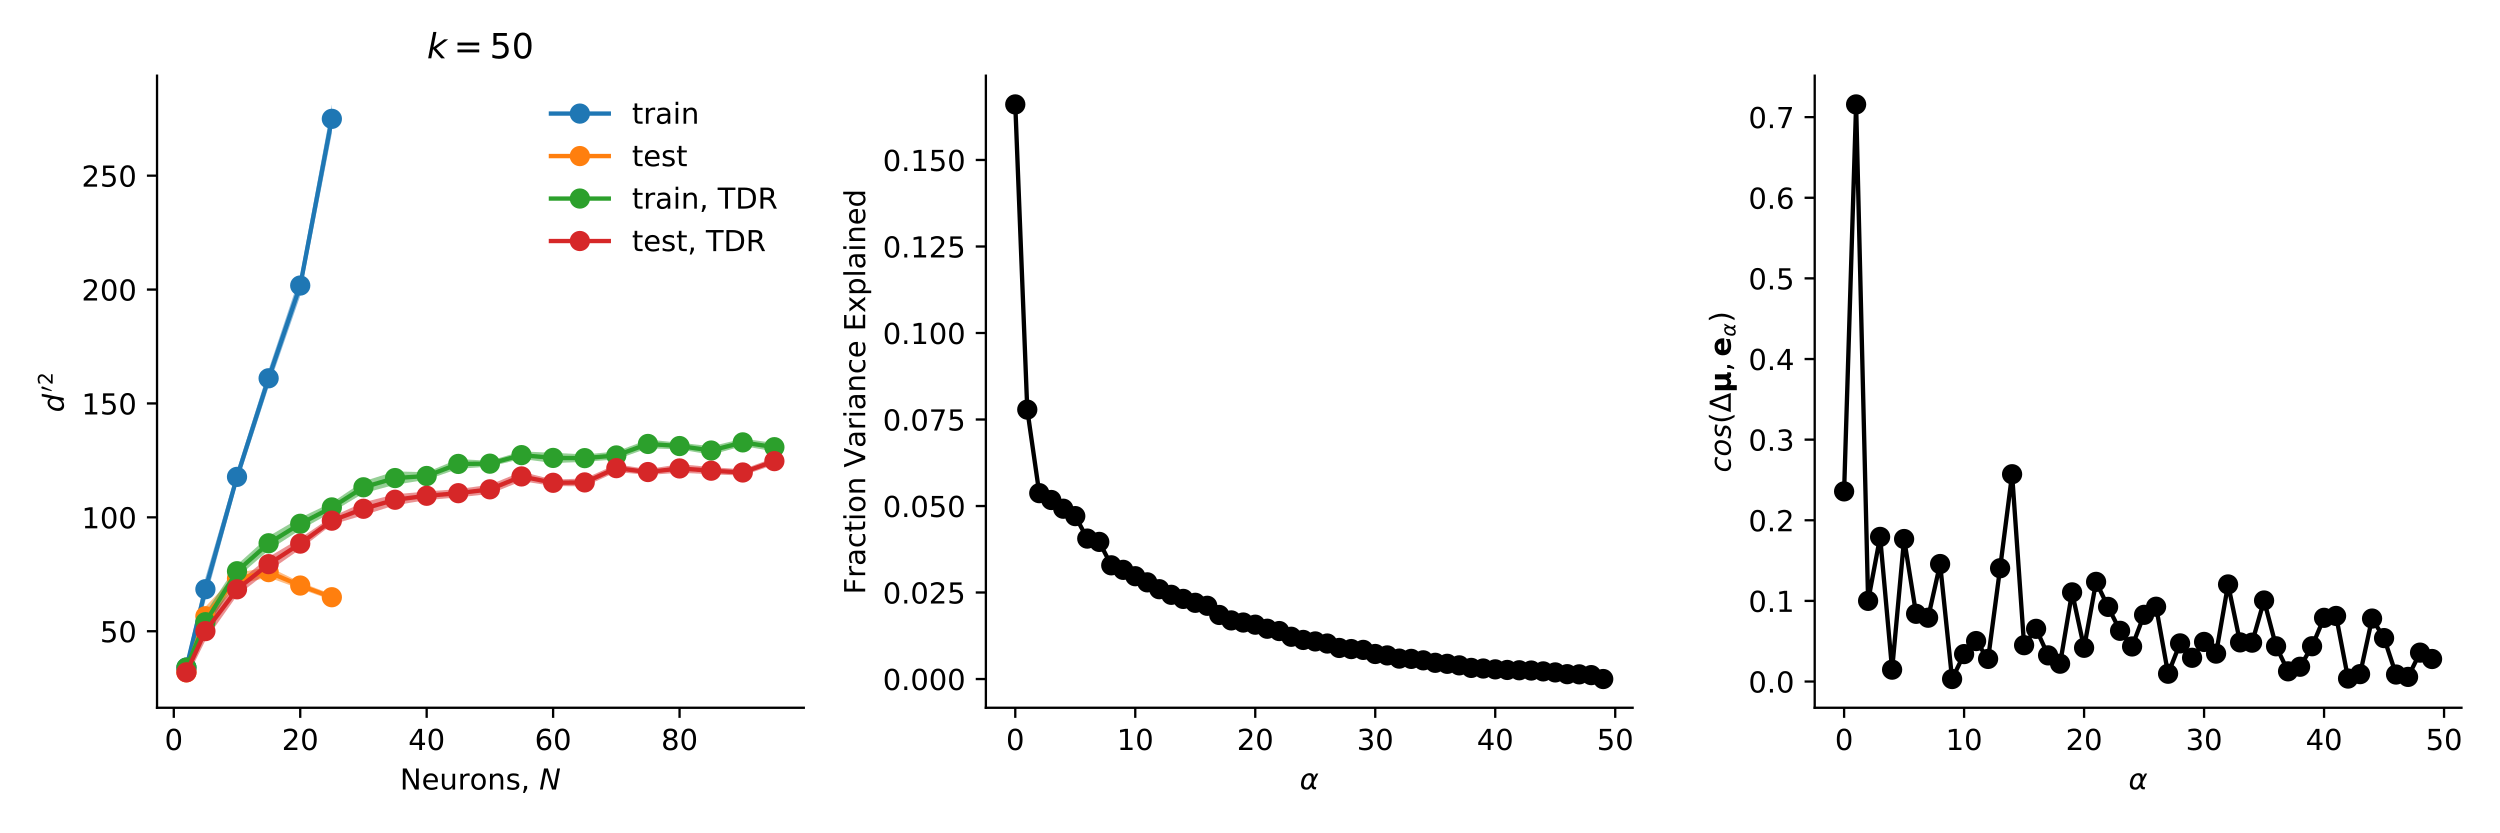 <?xml version="1.0" encoding="utf-8" standalone="no"?>
<!DOCTYPE svg PUBLIC "-//W3C//DTD SVG 1.1//EN"
  "http://www.w3.org/Graphics/SVG/1.1/DTD/svg11.dtd">
<!-- Created with matplotlib (https://matplotlib.org/) -->
<svg height="288pt" version="1.1" viewBox="0 0 864 288" width="864pt" xmlns="http://www.w3.org/2000/svg" xmlns:xlink="http://www.w3.org/1999/xlink">
 <defs>
  <style type="text/css">
*{stroke-linecap:butt;stroke-linejoin:round;}
  </style>
 </defs>
 <g id="figure_1">
  <g id="patch_1">
   <path d="M 0 288 
L 864 288 
L 864 0 
L 0 0 
z
" style="fill:#ffffff;"/>
  </g>
  <g id="axes_1">
   <g id="patch_2">
    <path d="M 54.272 244.6 
L 277.788 244.6 
L 277.788 26.16 
L 54.272 26.16 
z
" style="fill:#ffffff;"/>
   </g>
   <g id="PolyCollection_1">
    <path clip-path="url(#p72f6156c97)" d="M 64.432 228.248 
L 64.432 233.181 
L 70.987 207.55 
L 81.911 167.243 
L 92.836 133.694 
L 103.76 102.223 
L 114.685 46.062 
L 114.685 36.089 
L 114.685 36.089 
L 103.76 95.132 
L 92.836 127.772 
L 81.911 162.38 
L 70.987 199.718 
L 64.432 228.248 
z
" style="fill:#1f77b4;fill-opacity:0.5;"/>
   </g>
   <g id="PolyCollection_2">
    <path clip-path="url(#p72f6156c97)" d="M 64.432 230.039 
L 64.432 234.671 
L 70.987 216.249 
L 81.911 201.862 
L 92.836 199.582 
L 103.76 203.525 
L 114.685 207.409 
L 114.685 205.392 
L 114.685 205.392 
L 103.76 201.199 
L 92.836 195.872 
L 81.911 198.074 
L 70.987 209.69 
L 64.432 230.039 
z
" style="fill:#ff7f0e;fill-opacity:0.5;"/>
   </g>
   <g id="PolyCollection_3">
    <path clip-path="url(#p72f6156c97)" d="M 64.432 228.248 
L 64.432 233.181 
L 70.987 218.255 
L 81.911 199.624 
L 92.836 190.159 
L 103.76 183.126 
L 114.685 177.038 
L 125.609 170.47 
L 136.534 167.518 
L 147.458 165.806 
L 158.383 162.025 
L 169.307 161.239 
L 180.232 158.596 
L 191.156 160.03 
L 202.081 159.619 
L 213.006 158.766 
L 223.93 154.931 
L 234.855 155.304 
L 245.779 157.171 
L 256.704 154.146 
L 267.628 156.024 
L 267.628 153.067 
L 267.628 153.067 
L 256.704 151.63 
L 245.779 154.232 
L 234.855 153 
L 223.93 151.929 
L 213.006 156.038 
L 202.081 157.043 
L 191.156 156.494 
L 180.232 155.988 
L 169.307 159.245 
L 158.383 158.644 
L 147.458 163.198 
L 136.534 162.913 
L 125.609 166.342 
L 114.685 173.689 
L 103.76 178.916 
L 92.836 185.341 
L 81.911 195.211 
L 70.987 211.803 
L 64.432 228.248 
z
" style="fill:#2ca02c;fill-opacity:0.5;"/>
   </g>
   <g id="PolyCollection_4">
    <path clip-path="url(#p72f6156c97)" d="M 64.432 230.039 
L 64.432 234.671 
L 70.987 221.321 
L 81.911 205.848 
L 92.836 197.406 
L 103.76 189.778 
L 114.685 181.304 
L 125.609 178.068 
L 136.534 174.605 
L 147.458 172.832 
L 158.383 171.878 
L 169.307 170.713 
L 180.232 166.291 
L 191.156 167.972 
L 202.081 168.076 
L 213.006 163.106 
L 223.93 164.162 
L 234.855 163.382 
L 245.779 163.924 
L 256.704 164.361 
L 267.628 160.578 
L 267.628 158.15 
L 267.628 158.15 
L 256.704 162.22 
L 245.779 161.424 
L 234.855 160.411 
L 223.93 162.108 
L 213.006 160.48 
L 202.081 165.367 
L 191.156 165.739 
L 180.232 163.022 
L 169.307 167.518 
L 158.383 169.008 
L 147.458 169.849 
L 136.534 170.818 
L 125.609 173.599 
L 114.685 178.585 
L 103.76 185.964 
L 92.836 192.53 
L 81.911 201.478 
L 70.987 214.915 
L 64.432 230.039 
z
" style="fill:#d62728;fill-opacity:0.5;"/>
   </g>
   <g id="matplotlib.axis_1">
    <g id="xtick_1">
     <g id="line2d_1">
      <defs>
       <path d="M 0 0 
L 0 3.5 
" id="m47fca31302" style="stroke:#000000;stroke-width:0.8;"/>
      </defs>
      <g>
       <use style="stroke:#000000;stroke-width:0.8;" x="60.062" xlink:href="#m47fca31302" y="244.6"/>
      </g>
     </g>
     <g id="text_1">
      <!-- 0 -->
      <defs>
       <path d="M 31.781 66.406 
Q 24.172 66.406 20.328 58.906 
Q 16.5 51.422 16.5 36.375 
Q 16.5 21.391 20.328 13.891 
Q 24.172 6.391 31.781 6.391 
Q 39.453 6.391 43.281 13.891 
Q 47.125 21.391 47.125 36.375 
Q 47.125 51.422 43.281 58.906 
Q 39.453 66.406 31.781 66.406 
z
M 31.781 74.219 
Q 44.047 74.219 50.516 64.516 
Q 56.984 54.828 56.984 36.375 
Q 56.984 17.969 50.516 8.266 
Q 44.047 -1.422 31.781 -1.422 
Q 19.531 -1.422 13.062 8.266 
Q 6.594 17.969 6.594 36.375 
Q 6.594 54.828 13.062 64.516 
Q 19.531 74.219 31.781 74.219 
z
" id="DejaVuSans-48"/>
      </defs>
      <g transform="translate(56.881 259.198)scale(0.1 -0.1)">
       <use xlink:href="#DejaVuSans-48"/>
      </g>
     </g>
    </g>
    <g id="xtick_2">
     <g id="line2d_2">
      <g>
       <use style="stroke:#000000;stroke-width:0.8;" x="103.76" xlink:href="#m47fca31302" y="244.6"/>
      </g>
     </g>
     <g id="text_2">
      <!-- 20 -->
      <defs>
       <path d="M 19.188 8.297 
L 53.609 8.297 
L 53.609 0 
L 7.328 0 
L 7.328 8.297 
Q 12.938 14.109 22.625 23.891 
Q 32.328 33.688 34.812 36.531 
Q 39.547 41.844 41.422 45.531 
Q 43.312 49.219 43.312 52.781 
Q 43.312 58.594 39.234 62.25 
Q 35.156 65.922 28.609 65.922 
Q 23.969 65.922 18.812 64.312 
Q 13.672 62.703 7.812 59.422 
L 7.812 69.391 
Q 13.766 71.781 18.938 73 
Q 24.125 74.219 28.422 74.219 
Q 39.75 74.219 46.484 68.547 
Q 53.219 62.891 53.219 53.422 
Q 53.219 48.922 51.531 44.891 
Q 49.859 40.875 45.406 35.406 
Q 44.188 33.984 37.641 27.219 
Q 31.109 20.453 19.188 8.297 
z
" id="DejaVuSans-50"/>
      </defs>
      <g transform="translate(97.398 259.198)scale(0.1 -0.1)">
       <use xlink:href="#DejaVuSans-50"/>
       <use x="63.623" xlink:href="#DejaVuSans-48"/>
      </g>
     </g>
    </g>
    <g id="xtick_3">
     <g id="line2d_3">
      <g>
       <use style="stroke:#000000;stroke-width:0.8;" x="147.458" xlink:href="#m47fca31302" y="244.6"/>
      </g>
     </g>
     <g id="text_3">
      <!-- 40 -->
      <defs>
       <path d="M 37.797 64.312 
L 12.891 25.391 
L 37.797 25.391 
z
M 35.203 72.906 
L 47.609 72.906 
L 47.609 25.391 
L 58.016 25.391 
L 58.016 17.188 
L 47.609 17.188 
L 47.609 0 
L 37.797 0 
L 37.797 17.188 
L 4.891 17.188 
L 4.891 26.703 
z
" id="DejaVuSans-52"/>
      </defs>
      <g transform="translate(141.096 259.198)scale(0.1 -0.1)">
       <use xlink:href="#DejaVuSans-52"/>
       <use x="63.623" xlink:href="#DejaVuSans-48"/>
      </g>
     </g>
    </g>
    <g id="xtick_4">
     <g id="line2d_4">
      <g>
       <use style="stroke:#000000;stroke-width:0.8;" x="191.156" xlink:href="#m47fca31302" y="244.6"/>
      </g>
     </g>
     <g id="text_4">
      <!-- 60 -->
      <defs>
       <path d="M 33.016 40.375 
Q 26.375 40.375 22.484 35.828 
Q 18.609 31.297 18.609 23.391 
Q 18.609 15.531 22.484 10.953 
Q 26.375 6.391 33.016 6.391 
Q 39.656 6.391 43.531 10.953 
Q 47.406 15.531 47.406 23.391 
Q 47.406 31.297 43.531 35.828 
Q 39.656 40.375 33.016 40.375 
z
M 52.594 71.297 
L 52.594 62.312 
Q 48.875 64.062 45.094 64.984 
Q 41.312 65.922 37.594 65.922 
Q 27.828 65.922 22.672 59.328 
Q 17.531 52.734 16.797 39.406 
Q 19.672 43.656 24.016 45.922 
Q 28.375 48.188 33.594 48.188 
Q 44.578 48.188 50.953 41.516 
Q 57.328 34.859 57.328 23.391 
Q 57.328 12.156 50.688 5.359 
Q 44.047 -1.422 33.016 -1.422 
Q 20.359 -1.422 13.672 8.266 
Q 6.984 17.969 6.984 36.375 
Q 6.984 53.656 15.188 63.938 
Q 23.391 74.219 37.203 74.219 
Q 40.922 74.219 44.703 73.484 
Q 48.484 72.75 52.594 71.297 
z
" id="DejaVuSans-54"/>
      </defs>
      <g transform="translate(184.794 259.198)scale(0.1 -0.1)">
       <use xlink:href="#DejaVuSans-54"/>
       <use x="63.623" xlink:href="#DejaVuSans-48"/>
      </g>
     </g>
    </g>
    <g id="xtick_5">
     <g id="line2d_5">
      <g>
       <use style="stroke:#000000;stroke-width:0.8;" x="234.855" xlink:href="#m47fca31302" y="244.6"/>
      </g>
     </g>
     <g id="text_5">
      <!-- 80 -->
      <defs>
       <path d="M 31.781 34.625 
Q 24.75 34.625 20.719 30.859 
Q 16.703 27.094 16.703 20.516 
Q 16.703 13.922 20.719 10.156 
Q 24.75 6.391 31.781 6.391 
Q 38.812 6.391 42.859 10.172 
Q 46.922 13.969 46.922 20.516 
Q 46.922 27.094 42.891 30.859 
Q 38.875 34.625 31.781 34.625 
z
M 21.922 38.812 
Q 15.578 40.375 12.031 44.719 
Q 8.5 49.078 8.5 55.328 
Q 8.5 64.062 14.719 69.141 
Q 20.953 74.219 31.781 74.219 
Q 42.672 74.219 48.875 69.141 
Q 55.078 64.062 55.078 55.328 
Q 55.078 49.078 51.531 44.719 
Q 48 40.375 41.703 38.812 
Q 48.828 37.156 52.797 32.312 
Q 56.781 27.484 56.781 20.516 
Q 56.781 9.906 50.312 4.234 
Q 43.844 -1.422 31.781 -1.422 
Q 19.734 -1.422 13.25 4.234 
Q 6.781 9.906 6.781 20.516 
Q 6.781 27.484 10.781 32.312 
Q 14.797 37.156 21.922 38.812 
z
M 18.312 54.391 
Q 18.312 48.734 21.844 45.562 
Q 25.391 42.391 31.781 42.391 
Q 38.141 42.391 41.719 45.562 
Q 45.312 48.734 45.312 54.391 
Q 45.312 60.062 41.719 63.234 
Q 38.141 66.406 31.781 66.406 
Q 25.391 66.406 21.844 63.234 
Q 18.312 60.062 18.312 54.391 
z
" id="DejaVuSans-56"/>
      </defs>
      <g transform="translate(228.492 259.198)scale(0.1 -0.1)">
       <use xlink:href="#DejaVuSans-56"/>
       <use x="63.623" xlink:href="#DejaVuSans-48"/>
      </g>
     </g>
    </g>
    <g id="text_6">
     <!-- Neurons, $N$ -->
     <defs>
      <path d="M 9.812 72.906 
L 23.094 72.906 
L 55.422 11.922 
L 55.422 72.906 
L 64.984 72.906 
L 64.984 0 
L 51.703 0 
L 19.391 60.984 
L 19.391 0 
L 9.812 0 
z
" id="DejaVuSans-78"/>
      <path d="M 56.203 29.594 
L 56.203 25.203 
L 14.891 25.203 
Q 15.484 15.922 20.484 11.062 
Q 25.484 6.203 34.422 6.203 
Q 39.594 6.203 44.453 7.469 
Q 49.312 8.734 54.109 11.281 
L 54.109 2.781 
Q 49.266 0.734 44.188 -0.344 
Q 39.109 -1.422 33.891 -1.422 
Q 20.797 -1.422 13.156 6.188 
Q 5.516 13.812 5.516 26.812 
Q 5.516 40.234 12.766 48.109 
Q 20.016 56 32.328 56 
Q 43.359 56 49.781 48.891 
Q 56.203 41.797 56.203 29.594 
z
M 47.219 32.234 
Q 47.125 39.594 43.094 43.984 
Q 39.062 48.391 32.422 48.391 
Q 24.906 48.391 20.391 44.141 
Q 15.875 39.891 15.188 32.172 
z
" id="DejaVuSans-101"/>
      <path d="M 8.5 21.578 
L 8.5 54.688 
L 17.484 54.688 
L 17.484 21.922 
Q 17.484 14.156 20.5 10.266 
Q 23.531 6.391 29.594 6.391 
Q 36.859 6.391 41.078 11.031 
Q 45.312 15.672 45.312 23.688 
L 45.312 54.688 
L 54.297 54.688 
L 54.297 0 
L 45.312 0 
L 45.312 8.406 
Q 42.047 3.422 37.719 1 
Q 33.406 -1.422 27.688 -1.422 
Q 18.266 -1.422 13.375 4.438 
Q 8.5 10.297 8.5 21.578 
z
M 31.109 56 
z
" id="DejaVuSans-117"/>
      <path d="M 41.109 46.297 
Q 39.594 47.172 37.812 47.578 
Q 36.031 48 33.891 48 
Q 26.266 48 22.188 43.047 
Q 18.109 38.094 18.109 28.812 
L 18.109 0 
L 9.078 0 
L 9.078 54.688 
L 18.109 54.688 
L 18.109 46.188 
Q 20.953 51.172 25.484 53.578 
Q 30.031 56 36.531 56 
Q 37.453 56 38.578 55.875 
Q 39.703 55.766 41.062 55.516 
z
" id="DejaVuSans-114"/>
      <path d="M 30.609 48.391 
Q 23.391 48.391 19.188 42.75 
Q 14.984 37.109 14.984 27.297 
Q 14.984 17.484 19.156 11.844 
Q 23.344 6.203 30.609 6.203 
Q 37.797 6.203 41.984 11.859 
Q 46.188 17.531 46.188 27.297 
Q 46.188 37.016 41.984 42.703 
Q 37.797 48.391 30.609 48.391 
z
M 30.609 56 
Q 42.328 56 49.016 48.375 
Q 55.719 40.766 55.719 27.297 
Q 55.719 13.875 49.016 6.219 
Q 42.328 -1.422 30.609 -1.422 
Q 18.844 -1.422 12.172 6.219 
Q 5.516 13.875 5.516 27.297 
Q 5.516 40.766 12.172 48.375 
Q 18.844 56 30.609 56 
z
" id="DejaVuSans-111"/>
      <path d="M 54.891 33.016 
L 54.891 0 
L 45.906 0 
L 45.906 32.719 
Q 45.906 40.484 42.875 44.328 
Q 39.844 48.188 33.797 48.188 
Q 26.516 48.188 22.312 43.547 
Q 18.109 38.922 18.109 30.906 
L 18.109 0 
L 9.078 0 
L 9.078 54.688 
L 18.109 54.688 
L 18.109 46.188 
Q 21.344 51.125 25.703 53.562 
Q 30.078 56 35.797 56 
Q 45.219 56 50.047 50.172 
Q 54.891 44.344 54.891 33.016 
z
" id="DejaVuSans-110"/>
      <path d="M 44.281 53.078 
L 44.281 44.578 
Q 40.484 46.531 36.375 47.5 
Q 32.281 48.484 27.875 48.484 
Q 21.188 48.484 17.844 46.438 
Q 14.5 44.391 14.5 40.281 
Q 14.5 37.156 16.891 35.375 
Q 19.281 33.594 26.516 31.984 
L 29.594 31.297 
Q 39.156 29.25 43.188 25.516 
Q 47.219 21.781 47.219 15.094 
Q 47.219 7.469 41.188 3.016 
Q 35.156 -1.422 24.609 -1.422 
Q 20.219 -1.422 15.453 -0.562 
Q 10.688 0.297 5.422 2 
L 5.422 11.281 
Q 10.406 8.688 15.234 7.391 
Q 20.062 6.109 24.812 6.109 
Q 31.156 6.109 34.562 8.281 
Q 37.984 10.453 37.984 14.406 
Q 37.984 18.062 35.516 20.016 
Q 33.062 21.969 24.703 23.781 
L 21.578 24.516 
Q 13.234 26.266 9.516 29.906 
Q 5.812 33.547 5.812 39.891 
Q 5.812 47.609 11.281 51.797 
Q 16.75 56 26.812 56 
Q 31.781 56 36.172 55.266 
Q 40.578 54.547 44.281 53.078 
z
" id="DejaVuSans-115"/>
      <path d="M 11.719 12.406 
L 22.016 12.406 
L 22.016 4 
L 14.016 -11.625 
L 7.719 -11.625 
L 11.719 4 
z
" id="DejaVuSans-44"/>
      <path id="DejaVuSans-32"/>
      <path d="M 16.891 72.906 
L 30.172 72.906 
L 50.297 10.406 
L 62.5 72.906 
L 72.125 72.906 
L 57.906 0 
L 44.578 0 
L 24.516 62.891 
L 12.312 0 
L 2.688 0 
z
" id="DejaVuSans-Oblique-78"/>
     </defs>
     <g transform="translate(138.23 272.877)scale(0.1 -0.1)">
      <use transform="translate(0 0.094)" xlink:href="#DejaVuSans-78"/>
      <use transform="translate(74.805 0.094)" xlink:href="#DejaVuSans-101"/>
      <use transform="translate(136.328 0.094)" xlink:href="#DejaVuSans-117"/>
      <use transform="translate(199.707 0.094)" xlink:href="#DejaVuSans-114"/>
      <use transform="translate(240.82 0.094)" xlink:href="#DejaVuSans-111"/>
      <use transform="translate(302.002 0.094)" xlink:href="#DejaVuSans-110"/>
      <use transform="translate(365.381 0.094)" xlink:href="#DejaVuSans-115"/>
      <use transform="translate(417.48 0.094)" xlink:href="#DejaVuSans-44"/>
      <use transform="translate(449.268 0.094)" xlink:href="#DejaVuSans-32"/>
      <use transform="translate(481.055 0.094)" xlink:href="#DejaVuSans-Oblique-78"/>
     </g>
    </g>
   </g>
   <g id="matplotlib.axis_2">
    <g id="ytick_1">
     <g id="line2d_6">
      <defs>
       <path d="M 0 0 
L -3.5 0 
" id="ma843a21eeb" style="stroke:#000000;stroke-width:0.8;"/>
      </defs>
      <g>
       <use style="stroke:#000000;stroke-width:0.8;" x="54.272" xlink:href="#ma843a21eeb" y="218.153"/>
      </g>
     </g>
     <g id="text_7">
      <!-- 50 -->
      <defs>
       <path d="M 10.797 72.906 
L 49.516 72.906 
L 49.516 64.594 
L 19.828 64.594 
L 19.828 46.734 
Q 21.969 47.469 24.109 47.828 
Q 26.266 48.188 28.422 48.188 
Q 40.625 48.188 47.75 41.5 
Q 54.891 34.812 54.891 23.391 
Q 54.891 11.625 47.562 5.094 
Q 40.234 -1.422 26.906 -1.422 
Q 22.312 -1.422 17.547 -0.641 
Q 12.797 0.141 7.719 1.703 
L 7.719 11.625 
Q 12.109 9.234 16.797 8.062 
Q 21.484 6.891 26.703 6.891 
Q 35.156 6.891 40.078 11.328 
Q 45.016 15.766 45.016 23.391 
Q 45.016 31 40.078 35.438 
Q 35.156 39.891 26.703 39.891 
Q 22.75 39.891 18.812 39.016 
Q 14.891 38.141 10.797 36.281 
z
" id="DejaVuSans-53"/>
      </defs>
      <g transform="translate(34.547 221.952)scale(0.1 -0.1)">
       <use xlink:href="#DejaVuSans-53"/>
       <use x="63.623" xlink:href="#DejaVuSans-48"/>
      </g>
     </g>
    </g>
    <g id="ytick_2">
     <g id="line2d_7">
      <g>
       <use style="stroke:#000000;stroke-width:0.8;" x="54.272" xlink:href="#ma843a21eeb" y="178.792"/>
      </g>
     </g>
     <g id="text_8">
      <!-- 100 -->
      <defs>
       <path d="M 12.406 8.297 
L 28.516 8.297 
L 28.516 63.922 
L 10.984 60.406 
L 10.984 69.391 
L 28.422 72.906 
L 38.281 72.906 
L 38.281 8.297 
L 54.391 8.297 
L 54.391 0 
L 12.406 0 
z
" id="DejaVuSans-49"/>
      </defs>
      <g transform="translate(28.184 182.592)scale(0.1 -0.1)">
       <use xlink:href="#DejaVuSans-49"/>
       <use x="63.623" xlink:href="#DejaVuSans-48"/>
       <use x="127.246" xlink:href="#DejaVuSans-48"/>
      </g>
     </g>
    </g>
    <g id="ytick_3">
     <g id="line2d_8">
      <g>
       <use style="stroke:#000000;stroke-width:0.8;" x="54.272" xlink:href="#ma843a21eeb" y="139.432"/>
      </g>
     </g>
     <g id="text_9">
      <!-- 150 -->
      <g transform="translate(28.184 143.231)scale(0.1 -0.1)">
       <use xlink:href="#DejaVuSans-49"/>
       <use x="63.623" xlink:href="#DejaVuSans-53"/>
       <use x="127.246" xlink:href="#DejaVuSans-48"/>
      </g>
     </g>
    </g>
    <g id="ytick_4">
     <g id="line2d_9">
      <g>
       <use style="stroke:#000000;stroke-width:0.8;" x="54.272" xlink:href="#ma843a21eeb" y="100.071"/>
      </g>
     </g>
     <g id="text_10">
      <!-- 200 -->
      <g transform="translate(28.184 103.871)scale(0.1 -0.1)">
       <use xlink:href="#DejaVuSans-50"/>
       <use x="63.623" xlink:href="#DejaVuSans-48"/>
       <use x="127.246" xlink:href="#DejaVuSans-48"/>
      </g>
     </g>
    </g>
    <g id="ytick_5">
     <g id="line2d_10">
      <g>
       <use style="stroke:#000000;stroke-width:0.8;" x="54.272" xlink:href="#ma843a21eeb" y="60.711"/>
      </g>
     </g>
     <g id="text_11">
      <!-- 250 -->
      <g transform="translate(28.184 64.51)scale(0.1 -0.1)">
       <use xlink:href="#DejaVuSans-50"/>
       <use x="63.623" xlink:href="#DejaVuSans-53"/>
       <use x="127.246" xlink:href="#DejaVuSans-48"/>
      </g>
     </g>
    </g>
    <g id="text_12">
     <!-- $d'^{2}$ -->
     <defs>
      <path d="M 41.797 8.203 
Q 38.188 3.469 33.25 1.016 
Q 28.328 -1.422 22.312 -1.422 
Q 14.109 -1.422 9.344 4.172 
Q 4.594 9.766 4.594 19.484 
Q 4.594 27.594 7.469 34.938 
Q 10.359 42.281 15.828 48.094 
Q 19.438 51.953 23.969 53.969 
Q 28.516 56 33.5 56 
Q 38.766 56 42.797 53.453 
Q 46.828 50.922 49.031 46.188 
L 54.891 75.984 
L 63.922 75.984 
L 49.125 0 
L 40.094 0 
z
M 13.922 21.094 
Q 13.922 14.016 17.109 10.062 
Q 20.312 6.109 25.984 6.109 
Q 30.172 6.109 33.766 8.125 
Q 37.359 10.156 40.094 14.109 
Q 42.969 18.219 44.625 23.578 
Q 46.297 28.953 46.297 34.188 
Q 46.297 40.969 43.094 44.766 
Q 39.891 48.578 34.281 48.578 
Q 30.031 48.578 26.359 46.578 
Q 22.703 44.578 20.125 40.828 
Q 17.281 36.766 15.594 31.391 
Q 13.922 26.031 13.922 21.094 
z
" id="DejaVuSans-Oblique-100"/>
      <path d="M 3.516 5.422 
Q 2.875 5.609 2.875 6.391 
L 15.094 51.812 
Q 15.672 53.656 17.078 54.781 
Q 18.5 55.906 20.312 55.906 
Q 22.656 55.906 24.438 54.359 
Q 26.219 52.828 26.219 50.484 
Q 26.219 49.469 25.688 48.188 
L 7.625 4.984 
Q 7.281 4.297 6.688 4.297 
Q 6.156 4.297 5 4.781 
Q 3.859 5.281 3.516 5.422 
z
" id="Cmsy10-48"/>
     </defs>
     <g transform="translate(22.105 142.48)rotate(-90)scale(0.1 -0.1)">
      <use transform="translate(0 0.766)" xlink:href="#DejaVuSans-Oblique-100"/>
      <use transform="translate(70.924 39.047)scale(0.7)" xlink:href="#Cmsy10-48"/>
      <use transform="translate(93.859 39.047)scale(0.7)" xlink:href="#DejaVuSans-50"/>
     </g>
    </g>
   </g>
   <g id="line2d_11">
    <path clip-path="url(#p72f6156c97)" d="M 64.432 230.714 
L 70.987 203.634 
L 81.911 164.811 
L 92.836 130.733 
L 103.76 98.678 
L 114.685 41.076 
" style="fill:none;stroke:#1f77b4;stroke-linecap:square;stroke-width:1.5;"/>
    <defs>
     <path d="M 0 3 
C 0.796 3 1.559 2.684 2.121 2.121 
C 2.684 1.559 3 0.796 3 0 
C 3 -0.796 2.684 -1.559 2.121 -2.121 
C 1.559 -2.684 0.796 -3 0 -3 
C -0.796 -3 -1.559 -2.684 -2.121 -2.121 
C -2.684 -1.559 -3 -0.796 -3 0 
C -3 0.796 -2.684 1.559 -2.121 2.121 
C -1.559 2.684 -0.796 3 0 3 
z
" id="m88bf396d16" style="stroke:#1f77b4;"/>
    </defs>
    <g clip-path="url(#p72f6156c97)">
     <use style="fill:#1f77b4;stroke:#1f77b4;" x="64.432" xlink:href="#m88bf396d16" y="230.714"/>
     <use style="fill:#1f77b4;stroke:#1f77b4;" x="70.987" xlink:href="#m88bf396d16" y="203.634"/>
     <use style="fill:#1f77b4;stroke:#1f77b4;" x="81.911" xlink:href="#m88bf396d16" y="164.811"/>
     <use style="fill:#1f77b4;stroke:#1f77b4;" x="92.836" xlink:href="#m88bf396d16" y="130.733"/>
     <use style="fill:#1f77b4;stroke:#1f77b4;" x="103.76" xlink:href="#m88bf396d16" y="98.678"/>
     <use style="fill:#1f77b4;stroke:#1f77b4;" x="114.685" xlink:href="#m88bf396d16" y="41.076"/>
    </g>
   </g>
   <g id="line2d_12">
    <path clip-path="url(#p72f6156c97)" d="M 64.432 232.355 
L 70.987 212.97 
L 81.911 199.968 
L 92.836 197.727 
L 103.76 202.362 
L 114.685 206.4 
" style="fill:none;stroke:#ff7f0e;stroke-linecap:square;stroke-width:1.5;"/>
    <defs>
     <path d="M 0 3 
C 0.796 3 1.559 2.684 2.121 2.121 
C 2.684 1.559 3 0.796 3 0 
C 3 -0.796 2.684 -1.559 2.121 -2.121 
C 1.559 -2.684 0.796 -3 0 -3 
C -0.796 -3 -1.559 -2.684 -2.121 -2.121 
C -2.684 -1.559 -3 -0.796 -3 0 
C -3 0.796 -2.684 1.559 -2.121 2.121 
C -1.559 2.684 -0.796 3 0 3 
z
" id="md480d3073f" style="stroke:#ff7f0e;"/>
    </defs>
    <g clip-path="url(#p72f6156c97)">
     <use style="fill:#ff7f0e;stroke:#ff7f0e;" x="64.432" xlink:href="#md480d3073f" y="232.355"/>
     <use style="fill:#ff7f0e;stroke:#ff7f0e;" x="70.987" xlink:href="#md480d3073f" y="212.97"/>
     <use style="fill:#ff7f0e;stroke:#ff7f0e;" x="81.911" xlink:href="#md480d3073f" y="199.968"/>
     <use style="fill:#ff7f0e;stroke:#ff7f0e;" x="92.836" xlink:href="#md480d3073f" y="197.727"/>
     <use style="fill:#ff7f0e;stroke:#ff7f0e;" x="103.76" xlink:href="#md480d3073f" y="202.362"/>
     <use style="fill:#ff7f0e;stroke:#ff7f0e;" x="114.685" xlink:href="#md480d3073f" y="206.4"/>
    </g>
   </g>
   <g id="line2d_13">
    <path clip-path="url(#p72f6156c97)" d="M 64.432 230.714 
L 70.987 215.029 
L 81.911 197.417 
L 92.836 187.75 
L 103.76 181.021 
L 114.685 175.364 
L 125.609 168.406 
L 136.534 165.216 
L 147.458 164.502 
L 158.383 160.334 
L 169.307 160.242 
L 180.232 157.292 
L 191.156 158.262 
L 202.081 158.331 
L 213.006 157.402 
L 223.93 153.43 
L 234.855 154.152 
L 245.779 155.702 
L 256.704 152.888 
L 267.628 154.545 
" style="fill:none;stroke:#2ca02c;stroke-linecap:square;stroke-width:1.5;"/>
    <defs>
     <path d="M 0 3 
C 0.796 3 1.559 2.684 2.121 2.121 
C 2.684 1.559 3 0.796 3 0 
C 3 -0.796 2.684 -1.559 2.121 -2.121 
C 1.559 -2.684 0.796 -3 0 -3 
C -0.796 -3 -1.559 -2.684 -2.121 -2.121 
C -2.684 -1.559 -3 -0.796 -3 0 
C -3 0.796 -2.684 1.559 -2.121 2.121 
C -1.559 2.684 -0.796 3 0 3 
z
" id="m189368c2bd" style="stroke:#2ca02c;"/>
    </defs>
    <g clip-path="url(#p72f6156c97)">
     <use style="fill:#2ca02c;stroke:#2ca02c;" x="64.432" xlink:href="#m189368c2bd" y="230.714"/>
     <use style="fill:#2ca02c;stroke:#2ca02c;" x="70.987" xlink:href="#m189368c2bd" y="215.029"/>
     <use style="fill:#2ca02c;stroke:#2ca02c;" x="81.911" xlink:href="#m189368c2bd" y="197.417"/>
     <use style="fill:#2ca02c;stroke:#2ca02c;" x="92.836" xlink:href="#m189368c2bd" y="187.75"/>
     <use style="fill:#2ca02c;stroke:#2ca02c;" x="103.76" xlink:href="#m189368c2bd" y="181.021"/>
     <use style="fill:#2ca02c;stroke:#2ca02c;" x="114.685" xlink:href="#m189368c2bd" y="175.364"/>
     <use style="fill:#2ca02c;stroke:#2ca02c;" x="125.609" xlink:href="#m189368c2bd" y="168.406"/>
     <use style="fill:#2ca02c;stroke:#2ca02c;" x="136.534" xlink:href="#m189368c2bd" y="165.216"/>
     <use style="fill:#2ca02c;stroke:#2ca02c;" x="147.458" xlink:href="#m189368c2bd" y="164.502"/>
     <use style="fill:#2ca02c;stroke:#2ca02c;" x="158.383" xlink:href="#m189368c2bd" y="160.334"/>
     <use style="fill:#2ca02c;stroke:#2ca02c;" x="169.307" xlink:href="#m189368c2bd" y="160.242"/>
     <use style="fill:#2ca02c;stroke:#2ca02c;" x="180.232" xlink:href="#m189368c2bd" y="157.292"/>
     <use style="fill:#2ca02c;stroke:#2ca02c;" x="191.156" xlink:href="#m189368c2bd" y="158.262"/>
     <use style="fill:#2ca02c;stroke:#2ca02c;" x="202.081" xlink:href="#m189368c2bd" y="158.331"/>
     <use style="fill:#2ca02c;stroke:#2ca02c;" x="213.006" xlink:href="#m189368c2bd" y="157.402"/>
     <use style="fill:#2ca02c;stroke:#2ca02c;" x="223.93" xlink:href="#m189368c2bd" y="153.43"/>
     <use style="fill:#2ca02c;stroke:#2ca02c;" x="234.855" xlink:href="#m189368c2bd" y="154.152"/>
     <use style="fill:#2ca02c;stroke:#2ca02c;" x="245.779" xlink:href="#m189368c2bd" y="155.702"/>
     <use style="fill:#2ca02c;stroke:#2ca02c;" x="256.704" xlink:href="#m189368c2bd" y="152.888"/>
     <use style="fill:#2ca02c;stroke:#2ca02c;" x="267.628" xlink:href="#m189368c2bd" y="154.545"/>
    </g>
   </g>
   <g id="line2d_14">
    <path clip-path="url(#p72f6156c97)" d="M 64.432 232.355 
L 70.987 218.118 
L 81.911 203.663 
L 92.836 194.968 
L 103.76 187.871 
L 114.685 179.944 
L 125.609 175.834 
L 136.534 172.712 
L 147.458 171.341 
L 158.383 170.443 
L 169.307 169.115 
L 180.232 164.657 
L 191.156 166.855 
L 202.081 166.722 
L 213.006 161.793 
L 223.93 163.135 
L 234.855 161.897 
L 245.779 162.674 
L 256.704 163.291 
L 267.628 159.364 
" style="fill:none;stroke:#d62728;stroke-linecap:square;stroke-width:1.5;"/>
    <defs>
     <path d="M 0 3 
C 0.796 3 1.559 2.684 2.121 2.121 
C 2.684 1.559 3 0.796 3 0 
C 3 -0.796 2.684 -1.559 2.121 -2.121 
C 1.559 -2.684 0.796 -3 0 -3 
C -0.796 -3 -1.559 -2.684 -2.121 -2.121 
C -2.684 -1.559 -3 -0.796 -3 0 
C -3 0.796 -2.684 1.559 -2.121 2.121 
C -1.559 2.684 -0.796 3 0 3 
z
" id="m74a083ff58" style="stroke:#d62728;"/>
    </defs>
    <g clip-path="url(#p72f6156c97)">
     <use style="fill:#d62728;stroke:#d62728;" x="64.432" xlink:href="#m74a083ff58" y="232.355"/>
     <use style="fill:#d62728;stroke:#d62728;" x="70.987" xlink:href="#m74a083ff58" y="218.118"/>
     <use style="fill:#d62728;stroke:#d62728;" x="81.911" xlink:href="#m74a083ff58" y="203.663"/>
     <use style="fill:#d62728;stroke:#d62728;" x="92.836" xlink:href="#m74a083ff58" y="194.968"/>
     <use style="fill:#d62728;stroke:#d62728;" x="103.76" xlink:href="#m74a083ff58" y="187.871"/>
     <use style="fill:#d62728;stroke:#d62728;" x="114.685" xlink:href="#m74a083ff58" y="179.944"/>
     <use style="fill:#d62728;stroke:#d62728;" x="125.609" xlink:href="#m74a083ff58" y="175.834"/>
     <use style="fill:#d62728;stroke:#d62728;" x="136.534" xlink:href="#m74a083ff58" y="172.712"/>
     <use style="fill:#d62728;stroke:#d62728;" x="147.458" xlink:href="#m74a083ff58" y="171.341"/>
     <use style="fill:#d62728;stroke:#d62728;" x="158.383" xlink:href="#m74a083ff58" y="170.443"/>
     <use style="fill:#d62728;stroke:#d62728;" x="169.307" xlink:href="#m74a083ff58" y="169.115"/>
     <use style="fill:#d62728;stroke:#d62728;" x="180.232" xlink:href="#m74a083ff58" y="164.657"/>
     <use style="fill:#d62728;stroke:#d62728;" x="191.156" xlink:href="#m74a083ff58" y="166.855"/>
     <use style="fill:#d62728;stroke:#d62728;" x="202.081" xlink:href="#m74a083ff58" y="166.722"/>
     <use style="fill:#d62728;stroke:#d62728;" x="213.006" xlink:href="#m74a083ff58" y="161.793"/>
     <use style="fill:#d62728;stroke:#d62728;" x="223.93" xlink:href="#m74a083ff58" y="163.135"/>
     <use style="fill:#d62728;stroke:#d62728;" x="234.855" xlink:href="#m74a083ff58" y="161.897"/>
     <use style="fill:#d62728;stroke:#d62728;" x="245.779" xlink:href="#m74a083ff58" y="162.674"/>
     <use style="fill:#d62728;stroke:#d62728;" x="256.704" xlink:href="#m74a083ff58" y="163.291"/>
     <use style="fill:#d62728;stroke:#d62728;" x="267.628" xlink:href="#m74a083ff58" y="159.364"/>
    </g>
   </g>
   <g id="patch_3">
    <path d="M 54.272 244.6 
L 54.272 26.16 
" style="fill:none;stroke:#000000;stroke-linecap:square;stroke-linejoin:miter;stroke-width:0.8;"/>
   </g>
   <g id="patch_4">
    <path d="M 54.272 244.6 
L 277.788 244.6 
" style="fill:none;stroke:#000000;stroke-linecap:square;stroke-linejoin:miter;stroke-width:0.8;"/>
   </g>
   <g id="text_13">
    <!-- $k = 50$ -->
    <defs>
     <path d="M 18.312 75.984 
L 27.297 75.984 
L 18.703 31.688 
L 49.516 54.688 
L 61.188 54.688 
L 26.812 28.516 
L 51.906 0 
L 41.016 0 
L 17.672 26.703 
L 12.5 0 
L 3.516 0 
z
" id="DejaVuSans-Oblique-107"/>
     <path d="M 10.594 45.406 
L 73.188 45.406 
L 73.188 37.203 
L 10.594 37.203 
z
M 10.594 25.484 
L 73.188 25.484 
L 73.188 17.188 
L 10.594 17.188 
z
" id="DejaVuSans-61"/>
    </defs>
    <g transform="translate(147.55 20.16)scale(0.12 -0.12)">
     <use transform="translate(0 0.016)" xlink:href="#DejaVuSans-Oblique-107"/>
     <use transform="translate(77.393 0.016)" xlink:href="#DejaVuSans-61"/>
     <use transform="translate(180.664 0.016)" xlink:href="#DejaVuSans-53"/>
     <use transform="translate(244.287 0.016)" xlink:href="#DejaVuSans-48"/>
    </g>
   </g>
   <g id="legend_1">
    <g id="line2d_15">
     <path d="M 190.4 39.258 
L 210.4 39.258 
" style="fill:none;stroke:#1f77b4;stroke-linecap:square;stroke-width:1.5;"/>
    </g>
    <g id="line2d_16">
     <g>
      <use style="fill:#1f77b4;stroke:#1f77b4;" x="200.4" xlink:href="#m88bf396d16" y="39.258"/>
     </g>
    </g>
    <g id="text_14">
     <!-- train -->
     <defs>
      <path d="M 18.312 70.219 
L 18.312 54.688 
L 36.812 54.688 
L 36.812 47.703 
L 18.312 47.703 
L 18.312 18.016 
Q 18.312 11.328 20.141 9.422 
Q 21.969 7.516 27.594 7.516 
L 36.812 7.516 
L 36.812 0 
L 27.594 0 
Q 17.188 0 13.234 3.875 
Q 9.281 7.766 9.281 18.016 
L 9.281 47.703 
L 2.688 47.703 
L 2.688 54.688 
L 9.281 54.688 
L 9.281 70.219 
z
" id="DejaVuSans-116"/>
      <path d="M 34.281 27.484 
Q 23.391 27.484 19.188 25 
Q 14.984 22.516 14.984 16.5 
Q 14.984 11.719 18.141 8.906 
Q 21.297 6.109 26.703 6.109 
Q 34.188 6.109 38.703 11.406 
Q 43.219 16.703 43.219 25.484 
L 43.219 27.484 
z
M 52.203 31.203 
L 52.203 0 
L 43.219 0 
L 43.219 8.297 
Q 40.141 3.328 35.547 0.953 
Q 30.953 -1.422 24.312 -1.422 
Q 15.922 -1.422 10.953 3.297 
Q 6 8.016 6 15.922 
Q 6 25.141 12.172 29.828 
Q 18.359 34.516 30.609 34.516 
L 43.219 34.516 
L 43.219 35.406 
Q 43.219 41.609 39.141 45 
Q 35.062 48.391 27.688 48.391 
Q 23 48.391 18.547 47.266 
Q 14.109 46.141 10.016 43.891 
L 10.016 52.203 
Q 14.938 54.109 19.578 55.047 
Q 24.219 56 28.609 56 
Q 40.484 56 46.344 49.844 
Q 52.203 43.703 52.203 31.203 
z
" id="DejaVuSans-97"/>
      <path d="M 9.422 54.688 
L 18.406 54.688 
L 18.406 0 
L 9.422 0 
z
M 9.422 75.984 
L 18.406 75.984 
L 18.406 64.594 
L 9.422 64.594 
z
" id="DejaVuSans-105"/>
     </defs>
     <g transform="translate(218.4 42.758)scale(0.1 -0.1)">
      <use xlink:href="#DejaVuSans-116"/>
      <use x="39.209" xlink:href="#DejaVuSans-114"/>
      <use x="80.322" xlink:href="#DejaVuSans-97"/>
      <use x="141.602" xlink:href="#DejaVuSans-105"/>
      <use x="169.385" xlink:href="#DejaVuSans-110"/>
     </g>
    </g>
    <g id="line2d_17">
     <path d="M 190.4 53.937 
L 210.4 53.937 
" style="fill:none;stroke:#ff7f0e;stroke-linecap:square;stroke-width:1.5;"/>
    </g>
    <g id="line2d_18">
     <g>
      <use style="fill:#ff7f0e;stroke:#ff7f0e;" x="200.4" xlink:href="#md480d3073f" y="53.937"/>
     </g>
    </g>
    <g id="text_15">
     <!-- test -->
     <g transform="translate(218.4 57.437)scale(0.1 -0.1)">
      <use xlink:href="#DejaVuSans-116"/>
      <use x="39.209" xlink:href="#DejaVuSans-101"/>
      <use x="100.732" xlink:href="#DejaVuSans-115"/>
      <use x="152.832" xlink:href="#DejaVuSans-116"/>
     </g>
    </g>
    <g id="line2d_19">
     <path d="M 190.4 68.615 
L 210.4 68.615 
" style="fill:none;stroke:#2ca02c;stroke-linecap:square;stroke-width:1.5;"/>
    </g>
    <g id="line2d_20">
     <g>
      <use style="fill:#2ca02c;stroke:#2ca02c;" x="200.4" xlink:href="#m189368c2bd" y="68.615"/>
     </g>
    </g>
    <g id="text_16">
     <!-- train, TDR -->
     <defs>
      <path d="M -0.297 72.906 
L 61.375 72.906 
L 61.375 64.594 
L 35.5 64.594 
L 35.5 0 
L 25.594 0 
L 25.594 64.594 
L -0.297 64.594 
z
" id="DejaVuSans-84"/>
      <path d="M 19.672 64.797 
L 19.672 8.109 
L 31.594 8.109 
Q 46.688 8.109 53.688 14.938 
Q 60.688 21.781 60.688 36.531 
Q 60.688 51.172 53.688 57.984 
Q 46.688 64.797 31.594 64.797 
z
M 9.812 72.906 
L 30.078 72.906 
Q 51.266 72.906 61.172 64.094 
Q 71.094 55.281 71.094 36.531 
Q 71.094 17.672 61.125 8.828 
Q 51.172 0 30.078 0 
L 9.812 0 
z
" id="DejaVuSans-68"/>
      <path d="M 44.391 34.188 
Q 47.562 33.109 50.562 29.594 
Q 53.562 26.078 56.594 19.922 
L 66.609 0 
L 56 0 
L 46.688 18.703 
Q 43.062 26.031 39.672 28.422 
Q 36.281 30.812 30.422 30.812 
L 19.672 30.812 
L 19.672 0 
L 9.812 0 
L 9.812 72.906 
L 32.078 72.906 
Q 44.578 72.906 50.734 67.672 
Q 56.891 62.453 56.891 51.906 
Q 56.891 45.016 53.688 40.469 
Q 50.484 35.938 44.391 34.188 
z
M 19.672 64.797 
L 19.672 38.922 
L 32.078 38.922 
Q 39.203 38.922 42.844 42.219 
Q 46.484 45.516 46.484 51.906 
Q 46.484 58.297 42.844 61.547 
Q 39.203 64.797 32.078 64.797 
z
" id="DejaVuSans-82"/>
     </defs>
     <g transform="translate(218.4 72.115)scale(0.1 -0.1)">
      <use xlink:href="#DejaVuSans-116"/>
      <use x="39.209" xlink:href="#DejaVuSans-114"/>
      <use x="80.322" xlink:href="#DejaVuSans-97"/>
      <use x="141.602" xlink:href="#DejaVuSans-105"/>
      <use x="169.385" xlink:href="#DejaVuSans-110"/>
      <use x="232.764" xlink:href="#DejaVuSans-44"/>
      <use x="264.551" xlink:href="#DejaVuSans-32"/>
      <use x="296.338" xlink:href="#DejaVuSans-84"/>
      <use x="357.422" xlink:href="#DejaVuSans-68"/>
      <use x="434.424" xlink:href="#DejaVuSans-82"/>
     </g>
    </g>
    <g id="line2d_21">
     <path d="M 190.4 83.293 
L 210.4 83.293 
" style="fill:none;stroke:#d62728;stroke-linecap:square;stroke-width:1.5;"/>
    </g>
    <g id="line2d_22">
     <g>
      <use style="fill:#d62728;stroke:#d62728;" x="200.4" xlink:href="#m74a083ff58" y="83.293"/>
     </g>
    </g>
    <g id="text_17">
     <!-- test, TDR -->
     <g transform="translate(218.4 86.793)scale(0.1 -0.1)">
      <use xlink:href="#DejaVuSans-116"/>
      <use x="39.209" xlink:href="#DejaVuSans-101"/>
      <use x="100.732" xlink:href="#DejaVuSans-115"/>
      <use x="152.832" xlink:href="#DejaVuSans-116"/>
      <use x="192.041" xlink:href="#DejaVuSans-44"/>
      <use x="223.828" xlink:href="#DejaVuSans-32"/>
      <use x="255.615" xlink:href="#DejaVuSans-84"/>
      <use x="316.699" xlink:href="#DejaVuSans-68"/>
      <use x="393.701" xlink:href="#DejaVuSans-82"/>
     </g>
    </g>
   </g>
  </g>
  <g id="axes_2">
   <g id="patch_5">
    <path d="M 340.718 244.6 
L 564.234 244.6 
L 564.234 26.16 
L 340.718 26.16 
z
" style="fill:#ffffff;"/>
   </g>
   <g id="matplotlib.axis_3">
    <g id="xtick_6">
     <g id="line2d_23">
      <g>
       <use style="stroke:#000000;stroke-width:0.8;" x="350.878" xlink:href="#m47fca31302" y="244.6"/>
      </g>
     </g>
     <g id="text_18">
      <!-- 0 -->
      <g transform="translate(347.697 259.198)scale(0.1 -0.1)">
       <use xlink:href="#DejaVuSans-48"/>
      </g>
     </g>
    </g>
    <g id="xtick_7">
     <g id="line2d_24">
      <g>
       <use style="stroke:#000000;stroke-width:0.8;" x="392.346" xlink:href="#m47fca31302" y="244.6"/>
      </g>
     </g>
     <g id="text_19">
      <!-- 10 -->
      <g transform="translate(385.984 259.198)scale(0.1 -0.1)">
       <use xlink:href="#DejaVuSans-49"/>
       <use x="63.623" xlink:href="#DejaVuSans-48"/>
      </g>
     </g>
    </g>
    <g id="xtick_8">
     <g id="line2d_25">
      <g>
       <use style="stroke:#000000;stroke-width:0.8;" x="433.815" xlink:href="#m47fca31302" y="244.6"/>
      </g>
     </g>
     <g id="text_20">
      <!-- 20 -->
      <g transform="translate(427.453 259.198)scale(0.1 -0.1)">
       <use xlink:href="#DejaVuSans-50"/>
       <use x="63.623" xlink:href="#DejaVuSans-48"/>
      </g>
     </g>
    </g>
    <g id="xtick_9">
     <g id="line2d_26">
      <g>
       <use style="stroke:#000000;stroke-width:0.8;" x="475.284" xlink:href="#m47fca31302" y="244.6"/>
      </g>
     </g>
     <g id="text_21">
      <!-- 30 -->
      <defs>
       <path d="M 40.578 39.312 
Q 47.656 37.797 51.625 33 
Q 55.609 28.219 55.609 21.188 
Q 55.609 10.406 48.188 4.484 
Q 40.766 -1.422 27.094 -1.422 
Q 22.516 -1.422 17.656 -0.516 
Q 12.797 0.391 7.625 2.203 
L 7.625 11.719 
Q 11.719 9.328 16.594 8.109 
Q 21.484 6.891 26.812 6.891 
Q 36.078 6.891 40.938 10.547 
Q 45.797 14.203 45.797 21.188 
Q 45.797 27.641 41.281 31.266 
Q 36.766 34.906 28.719 34.906 
L 20.219 34.906 
L 20.219 43.016 
L 29.109 43.016 
Q 36.375 43.016 40.234 45.922 
Q 44.094 48.828 44.094 54.297 
Q 44.094 59.906 40.109 62.906 
Q 36.141 65.922 28.719 65.922 
Q 24.656 65.922 20.016 65.031 
Q 15.375 64.156 9.812 62.312 
L 9.812 71.094 
Q 15.438 72.656 20.344 73.438 
Q 25.25 74.219 29.594 74.219 
Q 40.828 74.219 47.359 69.109 
Q 53.906 64.016 53.906 55.328 
Q 53.906 49.266 50.438 45.094 
Q 46.969 40.922 40.578 39.312 
z
" id="DejaVuSans-51"/>
      </defs>
      <g transform="translate(468.921 259.198)scale(0.1 -0.1)">
       <use xlink:href="#DejaVuSans-51"/>
       <use x="63.623" xlink:href="#DejaVuSans-48"/>
      </g>
     </g>
    </g>
    <g id="xtick_10">
     <g id="line2d_27">
      <g>
       <use style="stroke:#000000;stroke-width:0.8;" x="516.752" xlink:href="#m47fca31302" y="244.6"/>
      </g>
     </g>
     <g id="text_22">
      <!-- 40 -->
      <g transform="translate(510.39 259.198)scale(0.1 -0.1)">
       <use xlink:href="#DejaVuSans-52"/>
       <use x="63.623" xlink:href="#DejaVuSans-48"/>
      </g>
     </g>
    </g>
    <g id="xtick_11">
     <g id="line2d_28">
      <g>
       <use style="stroke:#000000;stroke-width:0.8;" x="558.221" xlink:href="#m47fca31302" y="244.6"/>
      </g>
     </g>
     <g id="text_23">
      <!-- 50 -->
      <g transform="translate(551.859 259.198)scale(0.1 -0.1)">
       <use xlink:href="#DejaVuSans-53"/>
       <use x="63.623" xlink:href="#DejaVuSans-48"/>
      </g>
     </g>
    </g>
    <g id="text_24">
     <!-- $\alpha$ -->
     <defs>
      <path d="M 40.922 25.438 
L 40.969 36.719 
Q 41.016 48.25 32.328 48.297 
Q 25.828 48.344 21.781 42.922 
Q 16.703 36.234 14.984 27.297 
Q 12.891 16.547 15.531 11.422 
Q 18.266 6.203 24.172 6.203 
Q 30.719 6.203 36.234 16.609 
z
M 33.844 55.906 
Q 49.078 56.156 48.875 40.375 
Q 48.875 40.375 56.5 54.688 
L 64.5 54.688 
L 48.734 25.047 
L 48.578 14.359 
Q 48.578 11.969 49.906 9.969 
Q 51.422 7.625 52.984 7.625 
L 57.328 7.625 
L 55.859 0 
L 50.438 0 
Q 45.844 0 42.531 4.109 
Q 40.969 6.156 40.922 10.453 
Q 37.75 5.219 32.281 0.781 
Q 29.688 -1.266 22.703 -1.219 
Q 11.281 -1.125 7.125 6.203 
Q 2.875 13.812 5.516 27.297 
Q 8.344 41.797 15.766 48.391 
Q 24.125 55.766 33.844 55.906 
z
" id="DejaVuSans-Oblique-945"/>
     </defs>
     <g transform="translate(449.176 272.877)scale(0.1 -0.1)">
      <use transform="translate(0 0.844)" xlink:href="#DejaVuSans-Oblique-945"/>
     </g>
    </g>
   </g>
   <g id="matplotlib.axis_4">
    <g id="ytick_6">
     <g id="line2d_29">
      <g>
       <use style="stroke:#000000;stroke-width:0.8;" x="340.718" xlink:href="#ma843a21eeb" y="234.671"/>
      </g>
     </g>
     <g id="text_25">
      <!-- 0.000 -->
      <defs>
       <path d="M 10.688 12.406 
L 21 12.406 
L 21 0 
L 10.688 0 
z
" id="DejaVuSans-46"/>
      </defs>
      <g transform="translate(305.09 238.47)scale(0.1 -0.1)">
       <use xlink:href="#DejaVuSans-48"/>
       <use x="63.623" xlink:href="#DejaVuSans-46"/>
       <use x="95.41" xlink:href="#DejaVuSans-48"/>
       <use x="159.033" xlink:href="#DejaVuSans-48"/>
       <use x="222.656" xlink:href="#DejaVuSans-48"/>
      </g>
     </g>
    </g>
    <g id="ytick_7">
     <g id="line2d_30">
      <g>
       <use style="stroke:#000000;stroke-width:0.8;" x="340.718" xlink:href="#ma843a21eeb" y="204.774"/>
      </g>
     </g>
     <g id="text_26">
      <!-- 0.025 -->
      <g transform="translate(305.09 208.574)scale(0.1 -0.1)">
       <use xlink:href="#DejaVuSans-48"/>
       <use x="63.623" xlink:href="#DejaVuSans-46"/>
       <use x="95.41" xlink:href="#DejaVuSans-48"/>
       <use x="159.033" xlink:href="#DejaVuSans-50"/>
       <use x="222.656" xlink:href="#DejaVuSans-53"/>
      </g>
     </g>
    </g>
    <g id="ytick_8">
     <g id="line2d_31">
      <g>
       <use style="stroke:#000000;stroke-width:0.8;" x="340.718" xlink:href="#ma843a21eeb" y="174.878"/>
      </g>
     </g>
     <g id="text_27">
      <!-- 0.050 -->
      <g transform="translate(305.09 178.677)scale(0.1 -0.1)">
       <use xlink:href="#DejaVuSans-48"/>
       <use x="63.623" xlink:href="#DejaVuSans-46"/>
       <use x="95.41" xlink:href="#DejaVuSans-48"/>
       <use x="159.033" xlink:href="#DejaVuSans-53"/>
       <use x="222.656" xlink:href="#DejaVuSans-48"/>
      </g>
     </g>
    </g>
    <g id="ytick_9">
     <g id="line2d_32">
      <g>
       <use style="stroke:#000000;stroke-width:0.8;" x="340.718" xlink:href="#ma843a21eeb" y="144.982"/>
      </g>
     </g>
     <g id="text_28">
      <!-- 0.075 -->
      <defs>
       <path d="M 8.203 72.906 
L 55.078 72.906 
L 55.078 68.703 
L 28.609 0 
L 18.312 0 
L 43.219 64.594 
L 8.203 64.594 
z
" id="DejaVuSans-55"/>
      </defs>
      <g transform="translate(305.09 148.781)scale(0.1 -0.1)">
       <use xlink:href="#DejaVuSans-48"/>
       <use x="63.623" xlink:href="#DejaVuSans-46"/>
       <use x="95.41" xlink:href="#DejaVuSans-48"/>
       <use x="159.033" xlink:href="#DejaVuSans-55"/>
       <use x="222.656" xlink:href="#DejaVuSans-53"/>
      </g>
     </g>
    </g>
    <g id="ytick_10">
     <g id="line2d_33">
      <g>
       <use style="stroke:#000000;stroke-width:0.8;" x="340.718" xlink:href="#ma843a21eeb" y="115.085"/>
      </g>
     </g>
     <g id="text_29">
      <!-- 0.100 -->
      <g transform="translate(305.09 118.884)scale(0.1 -0.1)">
       <use xlink:href="#DejaVuSans-48"/>
       <use x="63.623" xlink:href="#DejaVuSans-46"/>
       <use x="95.41" xlink:href="#DejaVuSans-49"/>
       <use x="159.033" xlink:href="#DejaVuSans-48"/>
       <use x="222.656" xlink:href="#DejaVuSans-48"/>
      </g>
     </g>
    </g>
    <g id="ytick_11">
     <g id="line2d_34">
      <g>
       <use style="stroke:#000000;stroke-width:0.8;" x="340.718" xlink:href="#ma843a21eeb" y="85.189"/>
      </g>
     </g>
     <g id="text_30">
      <!-- 0.125 -->
      <g transform="translate(305.09 88.988)scale(0.1 -0.1)">
       <use xlink:href="#DejaVuSans-48"/>
       <use x="63.623" xlink:href="#DejaVuSans-46"/>
       <use x="95.41" xlink:href="#DejaVuSans-49"/>
       <use x="159.033" xlink:href="#DejaVuSans-50"/>
       <use x="222.656" xlink:href="#DejaVuSans-53"/>
      </g>
     </g>
    </g>
    <g id="ytick_12">
     <g id="line2d_35">
      <g>
       <use style="stroke:#000000;stroke-width:0.8;" x="340.718" xlink:href="#ma843a21eeb" y="55.292"/>
      </g>
     </g>
     <g id="text_31">
      <!-- 0.150 -->
      <g transform="translate(305.09 59.091)scale(0.1 -0.1)">
       <use xlink:href="#DejaVuSans-48"/>
       <use x="63.623" xlink:href="#DejaVuSans-46"/>
       <use x="95.41" xlink:href="#DejaVuSans-49"/>
       <use x="159.033" xlink:href="#DejaVuSans-53"/>
       <use x="222.656" xlink:href="#DejaVuSans-48"/>
      </g>
     </g>
    </g>
    <g id="text_32">
     <!-- Fraction Variance Explained -->
     <defs>
      <path d="M 9.812 72.906 
L 51.703 72.906 
L 51.703 64.594 
L 19.672 64.594 
L 19.672 43.109 
L 48.578 43.109 
L 48.578 34.812 
L 19.672 34.812 
L 19.672 0 
L 9.812 0 
z
" id="DejaVuSans-70"/>
      <path d="M 48.781 52.594 
L 48.781 44.188 
Q 44.969 46.297 41.141 47.344 
Q 37.312 48.391 33.406 48.391 
Q 24.656 48.391 19.812 42.844 
Q 14.984 37.312 14.984 27.297 
Q 14.984 17.281 19.812 11.734 
Q 24.656 6.203 33.406 6.203 
Q 37.312 6.203 41.141 7.25 
Q 44.969 8.297 48.781 10.406 
L 48.781 2.094 
Q 45.016 0.344 40.984 -0.531 
Q 36.969 -1.422 32.422 -1.422 
Q 20.062 -1.422 12.781 6.344 
Q 5.516 14.109 5.516 27.297 
Q 5.516 40.672 12.859 48.328 
Q 20.219 56 33.016 56 
Q 37.156 56 41.109 55.141 
Q 45.062 54.297 48.781 52.594 
z
" id="DejaVuSans-99"/>
      <path d="M 28.609 0 
L 0.781 72.906 
L 11.078 72.906 
L 34.188 11.531 
L 57.328 72.906 
L 67.578 72.906 
L 39.797 0 
z
" id="DejaVuSans-86"/>
      <path d="M 9.812 72.906 
L 55.906 72.906 
L 55.906 64.594 
L 19.672 64.594 
L 19.672 43.016 
L 54.391 43.016 
L 54.391 34.719 
L 19.672 34.719 
L 19.672 8.297 
L 56.781 8.297 
L 56.781 0 
L 9.812 0 
z
" id="DejaVuSans-69"/>
      <path d="M 54.891 54.688 
L 35.109 28.078 
L 55.906 0 
L 45.312 0 
L 29.391 21.484 
L 13.484 0 
L 2.875 0 
L 24.125 28.609 
L 4.688 54.688 
L 15.281 54.688 
L 29.781 35.203 
L 44.281 54.688 
z
" id="DejaVuSans-120"/>
      <path d="M 18.109 8.203 
L 18.109 -20.797 
L 9.078 -20.797 
L 9.078 54.688 
L 18.109 54.688 
L 18.109 46.391 
Q 20.953 51.266 25.266 53.625 
Q 29.594 56 35.594 56 
Q 45.562 56 51.781 48.094 
Q 58.016 40.188 58.016 27.297 
Q 58.016 14.406 51.781 6.484 
Q 45.562 -1.422 35.594 -1.422 
Q 29.594 -1.422 25.266 0.953 
Q 20.953 3.328 18.109 8.203 
z
M 48.688 27.297 
Q 48.688 37.203 44.609 42.844 
Q 40.531 48.484 33.406 48.484 
Q 26.266 48.484 22.188 42.844 
Q 18.109 37.203 18.109 27.297 
Q 18.109 17.391 22.188 11.75 
Q 26.266 6.109 33.406 6.109 
Q 40.531 6.109 44.609 11.75 
Q 48.688 17.391 48.688 27.297 
z
" id="DejaVuSans-112"/>
      <path d="M 9.422 75.984 
L 18.406 75.984 
L 18.406 0 
L 9.422 0 
z
" id="DejaVuSans-108"/>
      <path d="M 45.406 46.391 
L 45.406 75.984 
L 54.391 75.984 
L 54.391 0 
L 45.406 0 
L 45.406 8.203 
Q 42.578 3.328 38.25 0.953 
Q 33.938 -1.422 27.875 -1.422 
Q 17.969 -1.422 11.734 6.484 
Q 5.516 14.406 5.516 27.297 
Q 5.516 40.188 11.734 48.094 
Q 17.969 56 27.875 56 
Q 33.938 56 38.25 53.625 
Q 42.578 51.266 45.406 46.391 
z
M 14.797 27.297 
Q 14.797 17.391 18.875 11.75 
Q 22.953 6.109 30.078 6.109 
Q 37.203 6.109 41.297 11.75 
Q 45.406 17.391 45.406 27.297 
Q 45.406 37.203 41.297 42.844 
Q 37.203 48.484 30.078 48.484 
Q 22.953 48.484 18.875 42.844 
Q 14.797 37.203 14.797 27.297 
z
" id="DejaVuSans-100"/>
     </defs>
     <g transform="translate(299.01 205.411)rotate(-90)scale(0.1 -0.1)">
      <use xlink:href="#DejaVuSans-70"/>
      <use x="57.41" xlink:href="#DejaVuSans-114"/>
      <use x="98.523" xlink:href="#DejaVuSans-97"/>
      <use x="159.803" xlink:href="#DejaVuSans-99"/>
      <use x="214.783" xlink:href="#DejaVuSans-116"/>
      <use x="253.992" xlink:href="#DejaVuSans-105"/>
      <use x="281.775" xlink:href="#DejaVuSans-111"/>
      <use x="342.957" xlink:href="#DejaVuSans-110"/>
      <use x="406.336" xlink:href="#DejaVuSans-32"/>
      <use x="438.123" xlink:href="#DejaVuSans-86"/>
      <use x="506.422" xlink:href="#DejaVuSans-97"/>
      <use x="567.701" xlink:href="#DejaVuSans-114"/>
      <use x="608.814" xlink:href="#DejaVuSans-105"/>
      <use x="636.598" xlink:href="#DejaVuSans-97"/>
      <use x="697.877" xlink:href="#DejaVuSans-110"/>
      <use x="761.256" xlink:href="#DejaVuSans-99"/>
      <use x="816.236" xlink:href="#DejaVuSans-101"/>
      <use x="877.76" xlink:href="#DejaVuSans-32"/>
      <use x="909.547" xlink:href="#DejaVuSans-69"/>
      <use x="972.73" xlink:href="#DejaVuSans-120"/>
      <use x="1031.91" xlink:href="#DejaVuSans-112"/>
      <use x="1095.387" xlink:href="#DejaVuSans-108"/>
      <use x="1123.17" xlink:href="#DejaVuSans-97"/>
      <use x="1184.449" xlink:href="#DejaVuSans-105"/>
      <use x="1212.232" xlink:href="#DejaVuSans-110"/>
      <use x="1275.611" xlink:href="#DejaVuSans-101"/>
      <use x="1337.135" xlink:href="#DejaVuSans-100"/>
     </g>
    </g>
   </g>
   <g id="line2d_36">
    <path clip-path="url(#p4123b813a8)" d="M 350.878 36.089 
L 355.025 141.561 
L 359.172 170.435 
L 363.318 172.8 
L 367.465 175.814 
L 371.612 178.368 
L 375.759 186.137 
L 379.906 187.28 
L 384.053 195.376 
L 388.2 196.943 
L 392.346 199.14 
L 396.493 201.258 
L 400.64 203.627 
L 404.787 205.569 
L 408.934 206.984 
L 413.081 208.33 
L 417.228 209.362 
L 421.375 212.529 
L 425.521 214.413 
L 429.668 215.146 
L 433.815 215.891 
L 437.962 217.292 
L 442.109 218.091 
L 446.256 220.067 
L 450.403 221.163 
L 454.549 221.681 
L 458.696 222.404 
L 462.843 223.932 
L 466.99 224.319 
L 471.137 224.604 
L 475.284 226.019 
L 479.431 226.514 
L 483.577 227.615 
L 487.724 227.711 
L 491.871 228.213 
L 496.018 229.067 
L 500.165 229.42 
L 504.312 229.949 
L 508.459 230.829 
L 512.606 231.038 
L 516.752 231.332 
L 520.899 231.534 
L 525.046 231.643 
L 529.193 231.739 
L 533.34 232.034 
L 537.487 232.387 
L 541.634 232.993 
L 545.78 233.053 
L 549.927 233.321 
L 554.074 234.671 
" style="fill:none;stroke:#000000;stroke-linecap:square;stroke-width:1.5;"/>
    <defs>
     <path d="M 0 3 
C 0.796 3 1.559 2.684 2.121 2.121 
C 2.684 1.559 3 0.796 3 0 
C 3 -0.796 2.684 -1.559 2.121 -2.121 
C 1.559 -2.684 0.796 -3 0 -3 
C -0.796 -3 -1.559 -2.684 -2.121 -2.121 
C -2.684 -1.559 -3 -0.796 -3 0 
C -3 0.796 -2.684 1.559 -2.121 2.121 
C -1.559 2.684 -0.796 3 0 3 
z
" id="m1fd0dd4390" style="stroke:#000000;"/>
    </defs>
    <g clip-path="url(#p4123b813a8)">
     <use style="stroke:#000000;" x="350.878" xlink:href="#m1fd0dd4390" y="36.089"/>
     <use style="stroke:#000000;" x="355.025" xlink:href="#m1fd0dd4390" y="141.561"/>
     <use style="stroke:#000000;" x="359.172" xlink:href="#m1fd0dd4390" y="170.435"/>
     <use style="stroke:#000000;" x="363.318" xlink:href="#m1fd0dd4390" y="172.8"/>
     <use style="stroke:#000000;" x="367.465" xlink:href="#m1fd0dd4390" y="175.814"/>
     <use style="stroke:#000000;" x="371.612" xlink:href="#m1fd0dd4390" y="178.368"/>
     <use style="stroke:#000000;" x="375.759" xlink:href="#m1fd0dd4390" y="186.137"/>
     <use style="stroke:#000000;" x="379.906" xlink:href="#m1fd0dd4390" y="187.28"/>
     <use style="stroke:#000000;" x="384.053" xlink:href="#m1fd0dd4390" y="195.376"/>
     <use style="stroke:#000000;" x="388.2" xlink:href="#m1fd0dd4390" y="196.943"/>
     <use style="stroke:#000000;" x="392.346" xlink:href="#m1fd0dd4390" y="199.14"/>
     <use style="stroke:#000000;" x="396.493" xlink:href="#m1fd0dd4390" y="201.258"/>
     <use style="stroke:#000000;" x="400.64" xlink:href="#m1fd0dd4390" y="203.627"/>
     <use style="stroke:#000000;" x="404.787" xlink:href="#m1fd0dd4390" y="205.569"/>
     <use style="stroke:#000000;" x="408.934" xlink:href="#m1fd0dd4390" y="206.984"/>
     <use style="stroke:#000000;" x="413.081" xlink:href="#m1fd0dd4390" y="208.33"/>
     <use style="stroke:#000000;" x="417.228" xlink:href="#m1fd0dd4390" y="209.362"/>
     <use style="stroke:#000000;" x="421.375" xlink:href="#m1fd0dd4390" y="212.529"/>
     <use style="stroke:#000000;" x="425.521" xlink:href="#m1fd0dd4390" y="214.413"/>
     <use style="stroke:#000000;" x="429.668" xlink:href="#m1fd0dd4390" y="215.146"/>
     <use style="stroke:#000000;" x="433.815" xlink:href="#m1fd0dd4390" y="215.891"/>
     <use style="stroke:#000000;" x="437.962" xlink:href="#m1fd0dd4390" y="217.292"/>
     <use style="stroke:#000000;" x="442.109" xlink:href="#m1fd0dd4390" y="218.091"/>
     <use style="stroke:#000000;" x="446.256" xlink:href="#m1fd0dd4390" y="220.067"/>
     <use style="stroke:#000000;" x="450.403" xlink:href="#m1fd0dd4390" y="221.163"/>
     <use style="stroke:#000000;" x="454.549" xlink:href="#m1fd0dd4390" y="221.681"/>
     <use style="stroke:#000000;" x="458.696" xlink:href="#m1fd0dd4390" y="222.404"/>
     <use style="stroke:#000000;" x="462.843" xlink:href="#m1fd0dd4390" y="223.932"/>
     <use style="stroke:#000000;" x="466.99" xlink:href="#m1fd0dd4390" y="224.319"/>
     <use style="stroke:#000000;" x="471.137" xlink:href="#m1fd0dd4390" y="224.604"/>
     <use style="stroke:#000000;" x="475.284" xlink:href="#m1fd0dd4390" y="226.019"/>
     <use style="stroke:#000000;" x="479.431" xlink:href="#m1fd0dd4390" y="226.514"/>
     <use style="stroke:#000000;" x="483.577" xlink:href="#m1fd0dd4390" y="227.615"/>
     <use style="stroke:#000000;" x="487.724" xlink:href="#m1fd0dd4390" y="227.711"/>
     <use style="stroke:#000000;" x="491.871" xlink:href="#m1fd0dd4390" y="228.213"/>
     <use style="stroke:#000000;" x="496.018" xlink:href="#m1fd0dd4390" y="229.067"/>
     <use style="stroke:#000000;" x="500.165" xlink:href="#m1fd0dd4390" y="229.42"/>
     <use style="stroke:#000000;" x="504.312" xlink:href="#m1fd0dd4390" y="229.949"/>
     <use style="stroke:#000000;" x="508.459" xlink:href="#m1fd0dd4390" y="230.829"/>
     <use style="stroke:#000000;" x="512.606" xlink:href="#m1fd0dd4390" y="231.038"/>
     <use style="stroke:#000000;" x="516.752" xlink:href="#m1fd0dd4390" y="231.332"/>
     <use style="stroke:#000000;" x="520.899" xlink:href="#m1fd0dd4390" y="231.534"/>
     <use style="stroke:#000000;" x="525.046" xlink:href="#m1fd0dd4390" y="231.643"/>
     <use style="stroke:#000000;" x="529.193" xlink:href="#m1fd0dd4390" y="231.739"/>
     <use style="stroke:#000000;" x="533.34" xlink:href="#m1fd0dd4390" y="232.034"/>
     <use style="stroke:#000000;" x="537.487" xlink:href="#m1fd0dd4390" y="232.387"/>
     <use style="stroke:#000000;" x="541.634" xlink:href="#m1fd0dd4390" y="232.993"/>
     <use style="stroke:#000000;" x="545.78" xlink:href="#m1fd0dd4390" y="233.053"/>
     <use style="stroke:#000000;" x="549.927" xlink:href="#m1fd0dd4390" y="233.321"/>
     <use style="stroke:#000000;" x="554.074" xlink:href="#m1fd0dd4390" y="234.671"/>
    </g>
   </g>
   <g id="patch_6">
    <path d="M 340.718 244.6 
L 340.718 26.16 
" style="fill:none;stroke:#000000;stroke-linecap:square;stroke-linejoin:miter;stroke-width:0.8;"/>
   </g>
   <g id="patch_7">
    <path d="M 340.718 244.6 
L 564.234 244.6 
" style="fill:none;stroke:#000000;stroke-linecap:square;stroke-linejoin:miter;stroke-width:0.8;"/>
   </g>
  </g>
  <g id="axes_3">
   <g id="patch_8">
    <path d="M 627.164 244.6 
L 850.68 244.6 
L 850.68 26.16 
L 627.164 26.16 
z
" style="fill:#ffffff;"/>
   </g>
   <g id="matplotlib.axis_5">
    <g id="xtick_12">
     <g id="line2d_37">
      <g>
       <use style="stroke:#000000;stroke-width:0.8;" x="637.324" xlink:href="#m47fca31302" y="244.6"/>
      </g>
     </g>
     <g id="text_33">
      <!-- 0 -->
      <g transform="translate(634.143 259.198)scale(0.1 -0.1)">
       <use xlink:href="#DejaVuSans-48"/>
      </g>
     </g>
    </g>
    <g id="xtick_13">
     <g id="line2d_38">
      <g>
       <use style="stroke:#000000;stroke-width:0.8;" x="678.792" xlink:href="#m47fca31302" y="244.6"/>
      </g>
     </g>
     <g id="text_34">
      <!-- 10 -->
      <g transform="translate(672.43 259.198)scale(0.1 -0.1)">
       <use xlink:href="#DejaVuSans-49"/>
       <use x="63.623" xlink:href="#DejaVuSans-48"/>
      </g>
     </g>
    </g>
    <g id="xtick_14">
     <g id="line2d_39">
      <g>
       <use style="stroke:#000000;stroke-width:0.8;" x="720.261" xlink:href="#m47fca31302" y="244.6"/>
      </g>
     </g>
     <g id="text_35">
      <!-- 20 -->
      <g transform="translate(713.899 259.198)scale(0.1 -0.1)">
       <use xlink:href="#DejaVuSans-50"/>
       <use x="63.623" xlink:href="#DejaVuSans-48"/>
      </g>
     </g>
    </g>
    <g id="xtick_15">
     <g id="line2d_40">
      <g>
       <use style="stroke:#000000;stroke-width:0.8;" x="761.73" xlink:href="#m47fca31302" y="244.6"/>
      </g>
     </g>
     <g id="text_36">
      <!-- 30 -->
      <g transform="translate(755.367 259.198)scale(0.1 -0.1)">
       <use xlink:href="#DejaVuSans-51"/>
       <use x="63.623" xlink:href="#DejaVuSans-48"/>
      </g>
     </g>
    </g>
    <g id="xtick_16">
     <g id="line2d_41">
      <g>
       <use style="stroke:#000000;stroke-width:0.8;" x="803.198" xlink:href="#m47fca31302" y="244.6"/>
      </g>
     </g>
     <g id="text_37">
      <!-- 40 -->
      <g transform="translate(796.836 259.198)scale(0.1 -0.1)">
       <use xlink:href="#DejaVuSans-52"/>
       <use x="63.623" xlink:href="#DejaVuSans-48"/>
      </g>
     </g>
    </g>
    <g id="xtick_17">
     <g id="line2d_42">
      <g>
       <use style="stroke:#000000;stroke-width:0.8;" x="844.667" xlink:href="#m47fca31302" y="244.6"/>
      </g>
     </g>
     <g id="text_38">
      <!-- 50 -->
      <g transform="translate(838.305 259.198)scale(0.1 -0.1)">
       <use xlink:href="#DejaVuSans-53"/>
       <use x="63.623" xlink:href="#DejaVuSans-48"/>
      </g>
     </g>
    </g>
    <g id="text_39">
     <!-- $\alpha$ -->
     <g transform="translate(735.622 272.877)scale(0.1 -0.1)">
      <use transform="translate(0 0.844)" xlink:href="#DejaVuSans-Oblique-945"/>
     </g>
    </g>
   </g>
   <g id="matplotlib.axis_6">
    <g id="ytick_13">
     <g id="line2d_43">
      <g>
       <use style="stroke:#000000;stroke-width:0.8;" x="627.164" xlink:href="#ma843a21eeb" y="235.537"/>
      </g>
     </g>
     <g id="text_40">
      <!-- 0.0 -->
      <g transform="translate(604.261 239.337)scale(0.1 -0.1)">
       <use xlink:href="#DejaVuSans-48"/>
       <use x="63.623" xlink:href="#DejaVuSans-46"/>
       <use x="95.41" xlink:href="#DejaVuSans-48"/>
      </g>
     </g>
    </g>
    <g id="ytick_14">
     <g id="line2d_44">
      <g>
       <use style="stroke:#000000;stroke-width:0.8;" x="627.164" xlink:href="#ma843a21eeb" y="207.672"/>
      </g>
     </g>
     <g id="text_41">
      <!-- 0.1 -->
      <g transform="translate(604.261 211.471)scale(0.1 -0.1)">
       <use xlink:href="#DejaVuSans-48"/>
       <use x="63.623" xlink:href="#DejaVuSans-46"/>
       <use x="95.41" xlink:href="#DejaVuSans-49"/>
      </g>
     </g>
    </g>
    <g id="ytick_15">
     <g id="line2d_45">
      <g>
       <use style="stroke:#000000;stroke-width:0.8;" x="627.164" xlink:href="#ma843a21eeb" y="179.806"/>
      </g>
     </g>
     <g id="text_42">
      <!-- 0.2 -->
      <g transform="translate(604.261 183.606)scale(0.1 -0.1)">
       <use xlink:href="#DejaVuSans-48"/>
       <use x="63.623" xlink:href="#DejaVuSans-46"/>
       <use x="95.41" xlink:href="#DejaVuSans-50"/>
      </g>
     </g>
    </g>
    <g id="ytick_16">
     <g id="line2d_46">
      <g>
       <use style="stroke:#000000;stroke-width:0.8;" x="627.164" xlink:href="#ma843a21eeb" y="151.941"/>
      </g>
     </g>
     <g id="text_43">
      <!-- 0.3 -->
      <g transform="translate(604.261 155.74)scale(0.1 -0.1)">
       <use xlink:href="#DejaVuSans-48"/>
       <use x="63.623" xlink:href="#DejaVuSans-46"/>
       <use x="95.41" xlink:href="#DejaVuSans-51"/>
      </g>
     </g>
    </g>
    <g id="ytick_17">
     <g id="line2d_47">
      <g>
       <use style="stroke:#000000;stroke-width:0.8;" x="627.164" xlink:href="#ma843a21eeb" y="124.075"/>
      </g>
     </g>
     <g id="text_44">
      <!-- 0.4 -->
      <g transform="translate(604.261 127.875)scale(0.1 -0.1)">
       <use xlink:href="#DejaVuSans-48"/>
       <use x="63.623" xlink:href="#DejaVuSans-46"/>
       <use x="95.41" xlink:href="#DejaVuSans-52"/>
      </g>
     </g>
    </g>
    <g id="ytick_18">
     <g id="line2d_48">
      <g>
       <use style="stroke:#000000;stroke-width:0.8;" x="627.164" xlink:href="#ma843a21eeb" y="96.21"/>
      </g>
     </g>
     <g id="text_45">
      <!-- 0.5 -->
      <g transform="translate(604.261 100.009)scale(0.1 -0.1)">
       <use xlink:href="#DejaVuSans-48"/>
       <use x="63.623" xlink:href="#DejaVuSans-46"/>
       <use x="95.41" xlink:href="#DejaVuSans-53"/>
      </g>
     </g>
    </g>
    <g id="ytick_19">
     <g id="line2d_49">
      <g>
       <use style="stroke:#000000;stroke-width:0.8;" x="627.164" xlink:href="#ma843a21eeb" y="68.345"/>
      </g>
     </g>
     <g id="text_46">
      <!-- 0.6 -->
      <g transform="translate(604.261 72.144)scale(0.1 -0.1)">
       <use xlink:href="#DejaVuSans-48"/>
       <use x="63.623" xlink:href="#DejaVuSans-46"/>
       <use x="95.41" xlink:href="#DejaVuSans-54"/>
      </g>
     </g>
    </g>
    <g id="ytick_20">
     <g id="line2d_50">
      <g>
       <use style="stroke:#000000;stroke-width:0.8;" x="627.164" xlink:href="#ma843a21eeb" y="40.479"/>
      </g>
     </g>
     <g id="text_47">
      <!-- 0.7 -->
      <g transform="translate(604.261 44.278)scale(0.1 -0.1)">
       <use xlink:href="#DejaVuSans-48"/>
       <use x="63.623" xlink:href="#DejaVuSans-46"/>
       <use x="95.41" xlink:href="#DejaVuSans-55"/>
      </g>
     </g>
    </g>
    <g id="text_48">
     <!-- $cos(\Delta \mathbf{\mu}, \mathbf{e}_{\alpha})$ -->
     <defs>
      <path d="M 53.609 52.594 
L 51.812 43.703 
Q 48.578 46.047 44.938 47.219 
Q 41.312 48.391 37.406 48.391 
Q 33.109 48.391 29.219 46.875 
Q 25.344 45.359 22.703 42.578 
Q 18.5 38.328 16.203 32.609 
Q 13.922 26.906 13.922 20.797 
Q 13.922 13.422 17.609 9.812 
Q 21.297 6.203 28.812 6.203 
Q 32.516 6.203 36.688 7.328 
Q 40.875 8.453 45.406 10.688 
L 43.703 1.812 
Q 39.797 0.203 35.672 -0.609 
Q 31.547 -1.422 27.203 -1.422 
Q 16.312 -1.422 10.453 4.016 
Q 4.594 9.469 4.594 19.578 
Q 4.594 28.078 7.641 35.234 
Q 10.688 42.391 16.703 48.094 
Q 20.797 52 26.312 54 
Q 31.844 56 38.375 56 
Q 42.188 56 45.938 55.141 
Q 49.703 54.297 53.609 52.594 
z
" id="DejaVuSans-Oblique-99"/>
      <path d="M 25.391 -1.422 
Q 15.766 -1.422 10.172 4.516 
Q 4.594 10.453 4.594 20.703 
Q 4.594 26.656 6.516 32.828 
Q 8.453 39.016 11.531 43.219 
Q 16.359 49.75 22.312 52.875 
Q 28.266 56 35.797 56 
Q 45.125 56 50.859 50.188 
Q 56.594 44.391 56.594 35.016 
Q 56.594 28.516 54.688 22.062 
Q 52.781 15.625 49.703 11.375 
Q 44.922 4.828 38.969 1.703 
Q 33.016 -1.422 25.391 -1.422 
z
M 13.922 21 
Q 13.922 13.578 17.016 9.891 
Q 20.125 6.203 26.422 6.203 
Q 35.453 6.203 41.375 14.078 
Q 47.312 21.969 47.312 34.078 
Q 47.312 41.156 44.141 44.766 
Q 40.969 48.391 34.812 48.391 
Q 29.734 48.391 25.781 46.016 
Q 21.828 43.656 18.703 38.812 
Q 16.406 35.203 15.156 30.562 
Q 13.922 25.922 13.922 21 
z
" id="DejaVuSans-Oblique-111"/>
      <path d="M 50 53.078 
L 48.297 44.578 
Q 44.734 46.531 40.766 47.5 
Q 36.812 48.484 32.625 48.484 
Q 25.531 48.484 21.453 46.062 
Q 17.391 43.656 17.391 39.5 
Q 17.391 34.672 26.859 32.078 
Q 27.594 31.891 27.938 31.781 
L 30.812 30.906 
Q 39.797 28.422 42.797 25.688 
Q 45.797 22.953 45.797 18.219 
Q 45.797 9.516 38.891 4.047 
Q 31.984 -1.422 20.797 -1.422 
Q 16.453 -1.422 11.672 -0.578 
Q 6.891 0.25 1.125 2 
L 2.875 11.281 
Q 7.812 8.734 12.594 7.422 
Q 17.391 6.109 21.781 6.109 
Q 28.375 6.109 32.5 8.938 
Q 36.625 11.766 36.625 16.109 
Q 36.625 20.797 25.781 23.688 
L 24.859 23.922 
L 21.781 24.703 
Q 14.938 26.516 11.766 29.469 
Q 8.594 32.422 8.594 37.016 
Q 8.594 45.75 15.156 50.875 
Q 21.734 56 33.016 56 
Q 37.453 56 41.672 55.266 
Q 45.906 54.547 50 53.078 
z
" id="DejaVuSans-Oblique-115"/>
      <path d="M 31 75.875 
Q 24.469 64.656 21.281 53.656 
Q 18.109 42.672 18.109 31.391 
Q 18.109 20.125 21.312 9.062 
Q 24.516 -2 31 -13.188 
L 23.188 -13.188 
Q 15.875 -1.703 12.234 9.375 
Q 8.594 20.453 8.594 31.391 
Q 8.594 42.281 12.203 53.312 
Q 15.828 64.359 23.188 75.875 
z
" id="DejaVuSans-40"/>
      <path d="M 34.188 63.188 
L 14.156 8.203 
L 54.25 8.203 
z
M 0.781 0 
L 28.609 72.906 
L 39.797 72.906 
L 67.578 0 
z
" id="DejaVuSans-916"/>
      <path d="M 8.5 -20.906 
L 8.5 54.688 
L 26.125 54.688 
L 26.125 22.906 
Q 26.125 17.234 28.562 14.469 
Q 31 11.719 35.984 11.719 
Q 41.016 11.719 43.453 14.469 
Q 45.906 17.234 45.906 22.906 
L 45.906 54.688 
L 63.484 54.688 
L 63.484 18.109 
Q 63.484 14.656 64.281 13.281 
Q 65.094 11.922 67 11.922 
Q 67.875 11.922 68.672 12.156 
Q 69.484 12.406 70.406 12.984 
L 70.406 0.781 
Q 67.828 -0.344 65.547 -0.875 
Q 63.281 -1.422 61.078 -1.422 
Q 56.734 -1.422 53.969 0.406 
Q 51.219 2.25 49.516 6.297 
Q 47.219 2.438 43.922 0.5 
Q 40.625 -1.422 36.281 -1.422 
Q 32.672 -1.422 30.125 -0.266 
Q 27.594 0.875 26.125 3.219 
L 26.125 -20.906 
z
" id="DejaVuSans-Bold-956"/>
      <path d="M 62.984 27.484 
L 62.984 22.516 
L 22.125 22.516 
Q 22.75 16.359 26.562 13.281 
Q 30.375 10.203 37.203 10.203 
Q 42.719 10.203 48.5 11.844 
Q 54.297 13.484 60.406 16.797 
L 60.406 3.328 
Q 54.203 0.984 48 -0.219 
Q 41.797 -1.422 35.594 -1.422 
Q 20.75 -1.422 12.516 6.125 
Q 4.297 13.672 4.297 27.297 
Q 4.297 40.672 12.375 48.328 
Q 20.453 56 34.625 56 
Q 47.516 56 55.25 48.234 
Q 62.984 40.484 62.984 27.484 
z
M 45.016 33.297 
Q 45.016 38.281 42.109 41.328 
Q 39.203 44.391 34.516 44.391 
Q 29.438 44.391 26.266 41.531 
Q 23.094 38.672 22.312 33.297 
z
" id="DejaVuSans-Bold-101"/>
      <path d="M 8.016 75.875 
L 15.828 75.875 
Q 23.141 64.359 26.781 53.312 
Q 30.422 42.281 30.422 31.391 
Q 30.422 20.453 26.781 9.375 
Q 23.141 -1.703 15.828 -13.188 
L 8.016 -13.188 
Q 14.5 -2 17.703 9.062 
Q 20.906 20.125 20.906 31.391 
Q 20.906 42.672 17.703 53.656 
Q 14.5 64.656 8.016 75.875 
z
" id="DejaVuSans-41"/>
     </defs>
     <g transform="translate(598.161 163.28)rotate(-90)scale(0.1 -0.1)">
      <use transform="translate(0 0.125)" xlink:href="#DejaVuSans-Oblique-99"/>
      <use transform="translate(54.98 0.125)" xlink:href="#DejaVuSans-Oblique-111"/>
      <use transform="translate(116.162 0.125)" xlink:href="#DejaVuSans-Oblique-115"/>
      <use transform="translate(168.262 0.125)" xlink:href="#DejaVuSans-40"/>
      <use transform="translate(207.275 0.125)" xlink:href="#DejaVuSans-916"/>
      <use transform="translate(275.684 0.125)" xlink:href="#DejaVuSans-Bold-956"/>
      <use transform="translate(349.268 0.125)" xlink:href="#DejaVuSans-44"/>
      <use transform="translate(400.537 0.125)" xlink:href="#DejaVuSans-Bold-101"/>
      <use transform="translate(469.316 -16.281)scale(0.7)" xlink:href="#DejaVuSans-Oblique-945"/>
      <use transform="translate(518.193 0.125)" xlink:href="#DejaVuSans-41"/>
     </g>
    </g>
   </g>
   <g id="line2d_51">
    <path clip-path="url(#p42f0571526)" d="M 637.324 169.825 
L 641.471 36.089 
L 645.618 207.659 
L 649.764 185.553 
L 653.911 231.436 
L 658.058 186.285 
L 662.205 212.135 
L 666.352 213.486 
L 670.499 194.926 
L 674.646 234.671 
L 678.792 226.055 
L 682.939 221.551 
L 687.086 227.724 
L 691.233 196.384 
L 695.38 163.893 
L 699.527 222.976 
L 703.674 217.326 
L 707.821 226.498 
L 711.967 229.376 
L 716.114 204.727 
L 720.261 223.879 
L 724.408 201.094 
L 728.555 209.743 
L 732.702 218.012 
L 736.849 223.42 
L 740.995 212.49 
L 745.142 209.688 
L 749.289 232.846 
L 753.436 222.354 
L 757.583 227.336 
L 761.73 221.849 
L 765.877 225.891 
L 770.023 201.982 
L 774.17 222.01 
L 778.317 222.104 
L 782.464 207.533 
L 786.611 223.355 
L 790.758 232.015 
L 794.905 230.43 
L 799.052 223.34 
L 803.198 213.522 
L 807.345 212.868 
L 811.492 234.508 
L 815.639 232.977 
L 819.786 213.773 
L 823.933 220.522 
L 828.08 233.119 
L 832.226 233.941 
L 836.373 225.547 
L 840.52 227.751 
" style="fill:none;stroke:#000000;stroke-linecap:square;stroke-width:1.5;"/>
    <g clip-path="url(#p42f0571526)">
     <use style="stroke:#000000;" x="637.324" xlink:href="#m1fd0dd4390" y="169.825"/>
     <use style="stroke:#000000;" x="641.471" xlink:href="#m1fd0dd4390" y="36.089"/>
     <use style="stroke:#000000;" x="645.618" xlink:href="#m1fd0dd4390" y="207.659"/>
     <use style="stroke:#000000;" x="649.764" xlink:href="#m1fd0dd4390" y="185.553"/>
     <use style="stroke:#000000;" x="653.911" xlink:href="#m1fd0dd4390" y="231.436"/>
     <use style="stroke:#000000;" x="658.058" xlink:href="#m1fd0dd4390" y="186.285"/>
     <use style="stroke:#000000;" x="662.205" xlink:href="#m1fd0dd4390" y="212.135"/>
     <use style="stroke:#000000;" x="666.352" xlink:href="#m1fd0dd4390" y="213.486"/>
     <use style="stroke:#000000;" x="670.499" xlink:href="#m1fd0dd4390" y="194.926"/>
     <use style="stroke:#000000;" x="674.646" xlink:href="#m1fd0dd4390" y="234.671"/>
     <use style="stroke:#000000;" x="678.792" xlink:href="#m1fd0dd4390" y="226.055"/>
     <use style="stroke:#000000;" x="682.939" xlink:href="#m1fd0dd4390" y="221.551"/>
     <use style="stroke:#000000;" x="687.086" xlink:href="#m1fd0dd4390" y="227.724"/>
     <use style="stroke:#000000;" x="691.233" xlink:href="#m1fd0dd4390" y="196.384"/>
     <use style="stroke:#000000;" x="695.38" xlink:href="#m1fd0dd4390" y="163.893"/>
     <use style="stroke:#000000;" x="699.527" xlink:href="#m1fd0dd4390" y="222.976"/>
     <use style="stroke:#000000;" x="703.674" xlink:href="#m1fd0dd4390" y="217.326"/>
     <use style="stroke:#000000;" x="707.821" xlink:href="#m1fd0dd4390" y="226.498"/>
     <use style="stroke:#000000;" x="711.967" xlink:href="#m1fd0dd4390" y="229.376"/>
     <use style="stroke:#000000;" x="716.114" xlink:href="#m1fd0dd4390" y="204.727"/>
     <use style="stroke:#000000;" x="720.261" xlink:href="#m1fd0dd4390" y="223.879"/>
     <use style="stroke:#000000;" x="724.408" xlink:href="#m1fd0dd4390" y="201.094"/>
     <use style="stroke:#000000;" x="728.555" xlink:href="#m1fd0dd4390" y="209.743"/>
     <use style="stroke:#000000;" x="732.702" xlink:href="#m1fd0dd4390" y="218.012"/>
     <use style="stroke:#000000;" x="736.849" xlink:href="#m1fd0dd4390" y="223.42"/>
     <use style="stroke:#000000;" x="740.995" xlink:href="#m1fd0dd4390" y="212.49"/>
     <use style="stroke:#000000;" x="745.142" xlink:href="#m1fd0dd4390" y="209.688"/>
     <use style="stroke:#000000;" x="749.289" xlink:href="#m1fd0dd4390" y="232.846"/>
     <use style="stroke:#000000;" x="753.436" xlink:href="#m1fd0dd4390" y="222.354"/>
     <use style="stroke:#000000;" x="757.583" xlink:href="#m1fd0dd4390" y="227.336"/>
     <use style="stroke:#000000;" x="761.73" xlink:href="#m1fd0dd4390" y="221.849"/>
     <use style="stroke:#000000;" x="765.877" xlink:href="#m1fd0dd4390" y="225.891"/>
     <use style="stroke:#000000;" x="770.023" xlink:href="#m1fd0dd4390" y="201.982"/>
     <use style="stroke:#000000;" x="774.17" xlink:href="#m1fd0dd4390" y="222.01"/>
     <use style="stroke:#000000;" x="778.317" xlink:href="#m1fd0dd4390" y="222.104"/>
     <use style="stroke:#000000;" x="782.464" xlink:href="#m1fd0dd4390" y="207.533"/>
     <use style="stroke:#000000;" x="786.611" xlink:href="#m1fd0dd4390" y="223.355"/>
     <use style="stroke:#000000;" x="790.758" xlink:href="#m1fd0dd4390" y="232.015"/>
     <use style="stroke:#000000;" x="794.905" xlink:href="#m1fd0dd4390" y="230.43"/>
     <use style="stroke:#000000;" x="799.052" xlink:href="#m1fd0dd4390" y="223.34"/>
     <use style="stroke:#000000;" x="803.198" xlink:href="#m1fd0dd4390" y="213.522"/>
     <use style="stroke:#000000;" x="807.345" xlink:href="#m1fd0dd4390" y="212.868"/>
     <use style="stroke:#000000;" x="811.492" xlink:href="#m1fd0dd4390" y="234.508"/>
     <use style="stroke:#000000;" x="815.639" xlink:href="#m1fd0dd4390" y="232.977"/>
     <use style="stroke:#000000;" x="819.786" xlink:href="#m1fd0dd4390" y="213.773"/>
     <use style="stroke:#000000;" x="823.933" xlink:href="#m1fd0dd4390" y="220.522"/>
     <use style="stroke:#000000;" x="828.08" xlink:href="#m1fd0dd4390" y="233.119"/>
     <use style="stroke:#000000;" x="832.226" xlink:href="#m1fd0dd4390" y="233.941"/>
     <use style="stroke:#000000;" x="836.373" xlink:href="#m1fd0dd4390" y="225.547"/>
     <use style="stroke:#000000;" x="840.52" xlink:href="#m1fd0dd4390" y="227.751"/>
    </g>
   </g>
   <g id="patch_9">
    <path d="M 627.164 244.6 
L 627.164 26.16 
" style="fill:none;stroke:#000000;stroke-linecap:square;stroke-linejoin:miter;stroke-width:0.8;"/>
   </g>
   <g id="patch_10">
    <path d="M 627.164 244.6 
L 850.68 244.6 
" style="fill:none;stroke:#000000;stroke-linecap:square;stroke-linejoin:miter;stroke-width:0.8;"/>
   </g>
  </g>
 </g>
 <defs>
  <clipPath id="p72f6156c97">
   <rect height="218.44" width="223.516" x="54.272" y="26.16"/>
  </clipPath>
  <clipPath id="p4123b813a8">
   <rect height="218.44" width="223.516" x="340.718" y="26.16"/>
  </clipPath>
  <clipPath id="p42f0571526">
   <rect height="218.44" width="223.516" x="627.164" y="26.16"/>
  </clipPath>
 </defs>
</svg>
